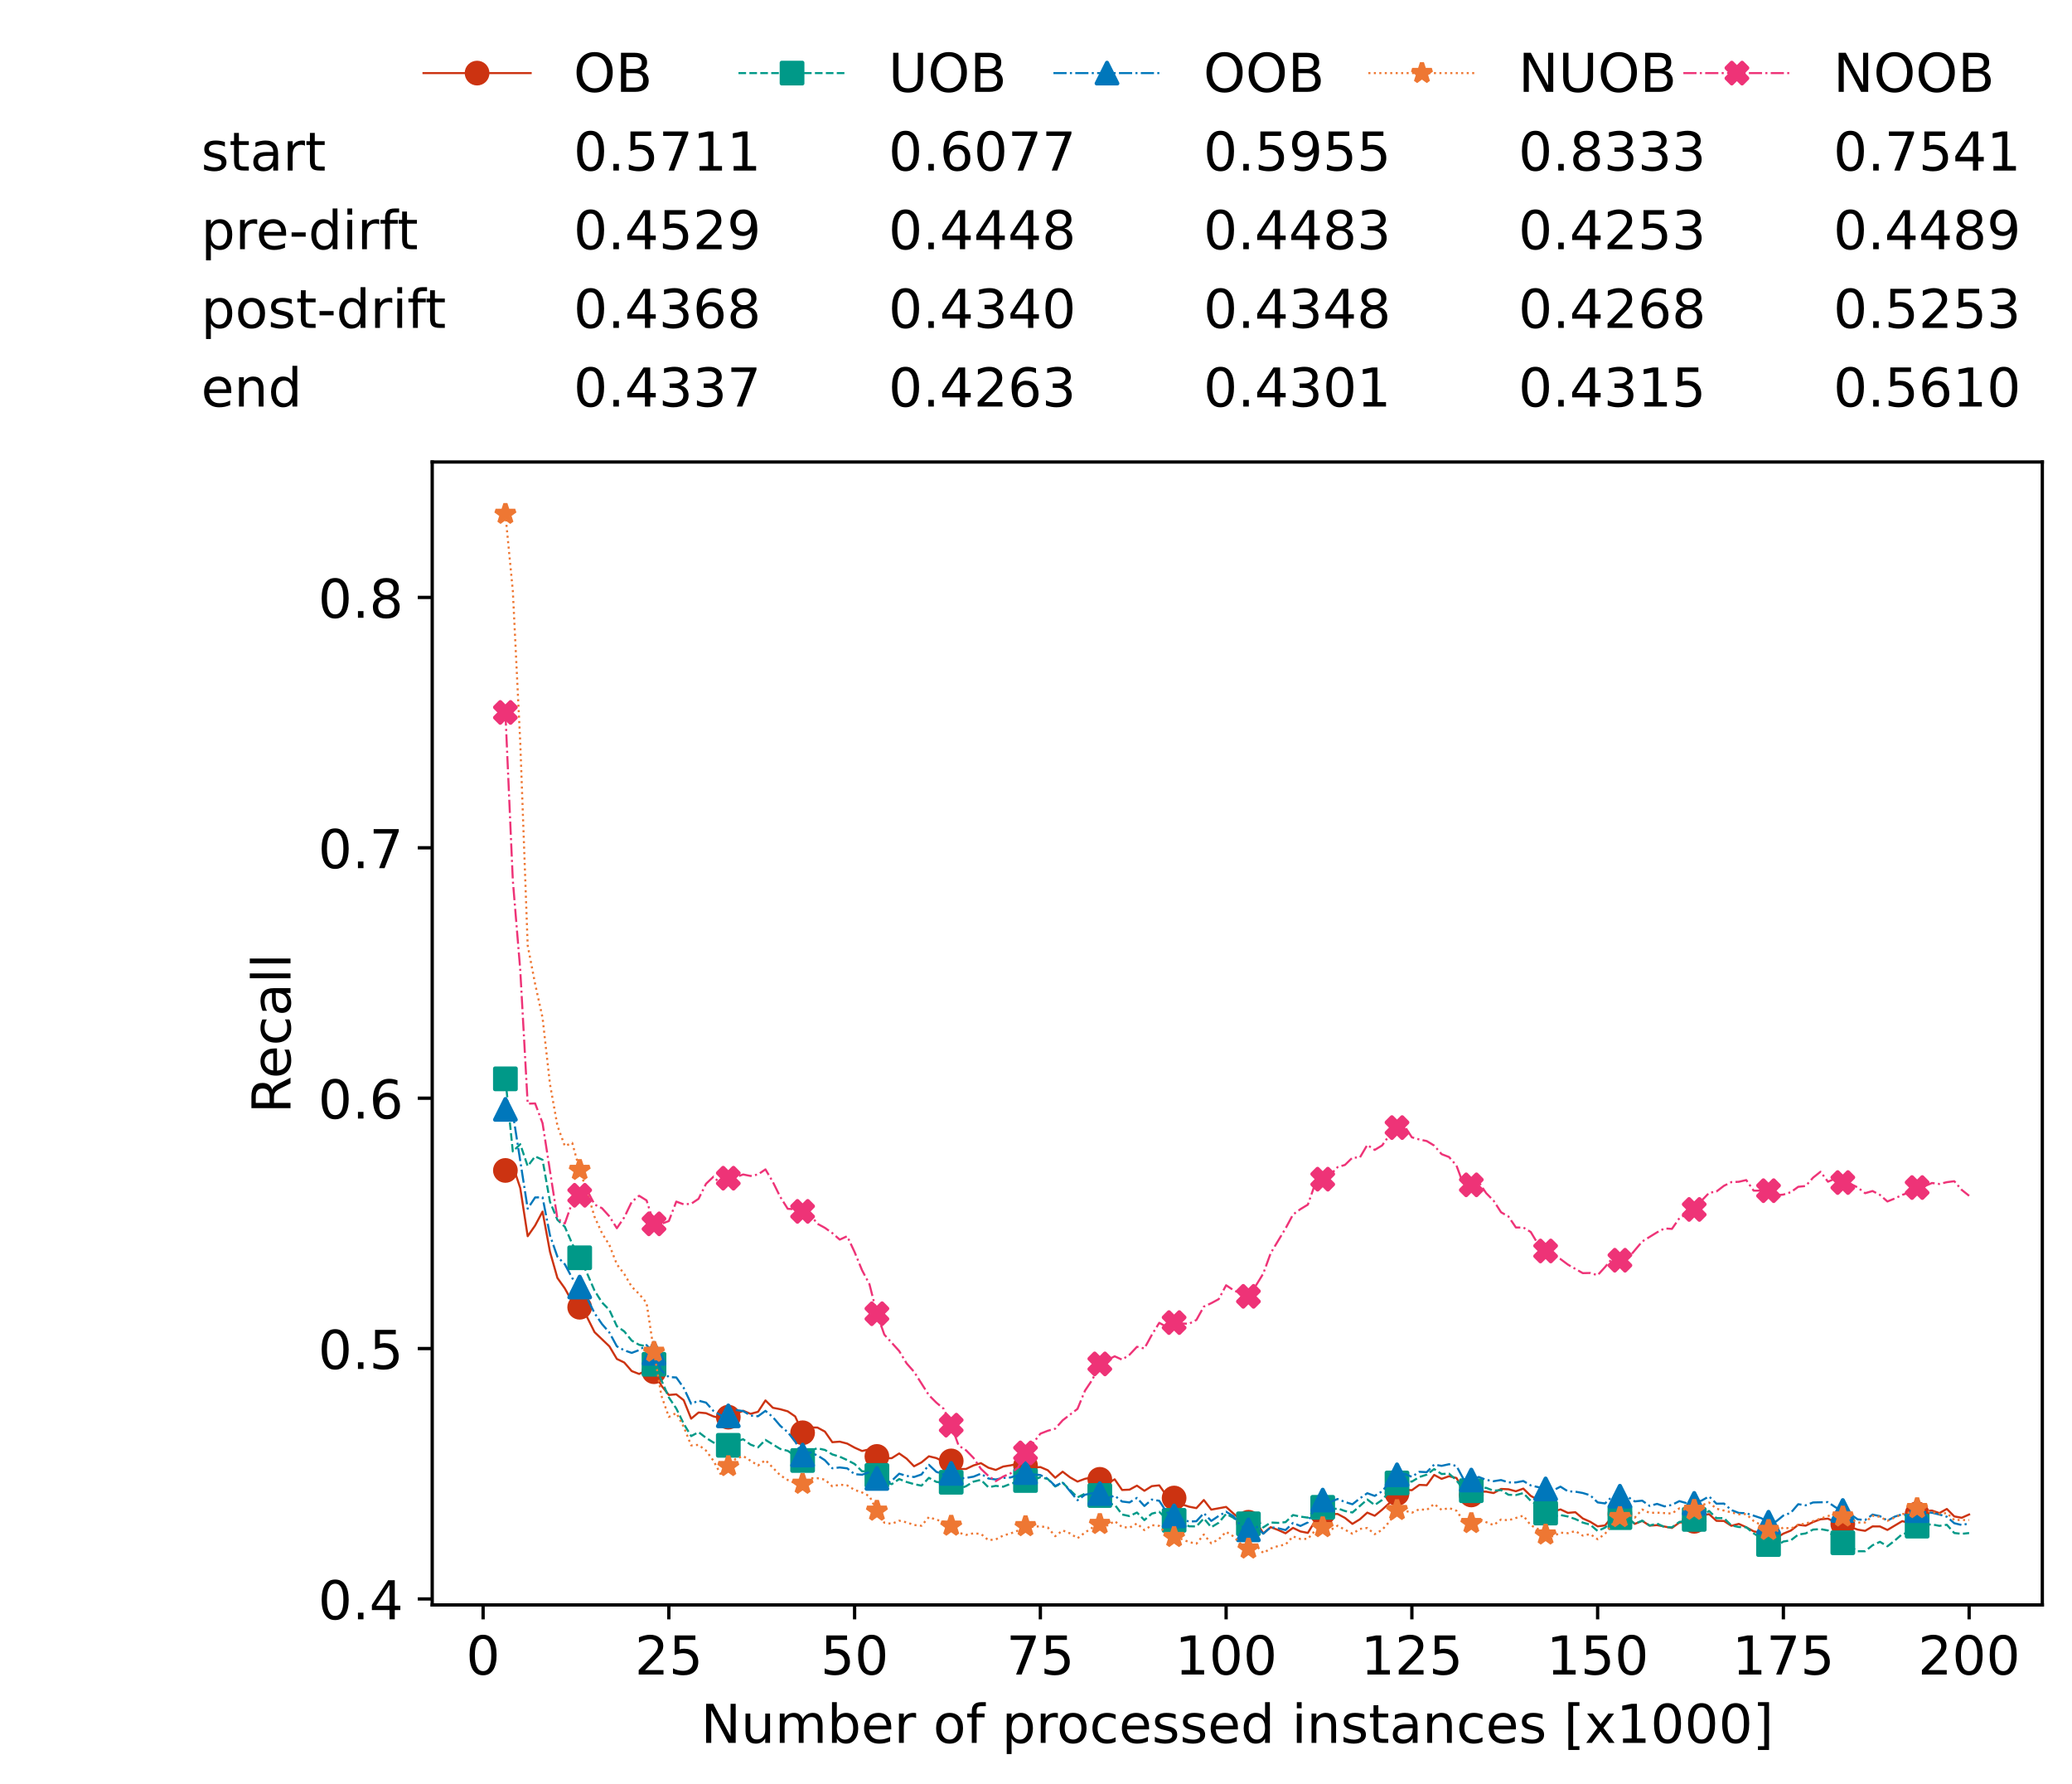 <?xml version="1.0" encoding="utf-8" standalone="no"?>
<!DOCTYPE svg PUBLIC "-//W3C//DTD SVG 1.1//EN"
  "http://www.w3.org/Graphics/SVG/1.1/DTD/svg11.dtd">
<!-- Created with matplotlib (https://matplotlib.org/) -->
<svg height="432.615pt" version="1.1" viewBox="0 0 502.65 432.615" width="502.65pt" xmlns="http://www.w3.org/2000/svg" xmlns:xlink="http://www.w3.org/1999/xlink">
 <defs>
  <style type="text/css">*{stroke-linecap:butt;stroke-linejoin:round;}</style>
 </defs>
 <g id="figure_1">
  <g id="patch_1">
   <path d="M 0 432.615 
L 502.65 432.615 
L 502.65 0 
L 0 0 
z
" style="fill:#ffffff;"/>
  </g>
  <g id="axes_1">
   <g id="patch_2">
    <path d="M 104.85 389.252 
L 495.45 389.252 
L 495.45 112.052 
L 104.85 112.052 
z
" style="fill:#ffffff;"/>
   </g>
   <g id="matplotlib.axis_1">
    <g id="xtick_1">
     <g id="line2d_1">
      <defs>
       <path d="M 0 0 
L 0 3.5 
" id="mbffcf40357" style="stroke:#000000;stroke-width:0.8;"/>
      </defs>
      <g>
       <use style="stroke:#000000;stroke-width:0.8;" x="117.197" xlink:href="#mbffcf40357" y="389.252"/>
      </g>
     </g>
     <g id="text_1">
      <!-- 0 -->
      <g transform="translate(113.061 406.13)scale(0.13 -0.13)">
       <defs>
        <path d="M 31.781 66.406 
Q 24.172 66.406 20.328 58.906 
Q 16.5 51.422 16.5 36.375 
Q 16.5 21.391 20.328 13.891 
Q 24.172 6.391 31.781 6.391 
Q 39.453 6.391 43.281 13.891 
Q 47.125 21.391 47.125 36.375 
Q 47.125 51.422 43.281 58.906 
Q 39.453 66.406 31.781 66.406 
z
M 31.781 74.219 
Q 44.047 74.219 50.516 64.516 
Q 56.984 54.828 56.984 36.375 
Q 56.984 17.969 50.516 8.266 
Q 44.047 -1.422 31.781 -1.422 
Q 19.531 -1.422 13.062 8.266 
Q 6.594 17.969 6.594 36.375 
Q 6.594 54.828 13.062 64.516 
Q 19.531 74.219 31.781 74.219 
z
" id="DejaVuSans-48"/>
       </defs>
       <use xlink:href="#DejaVuSans-48"/>
      </g>
     </g>
    </g>
    <g id="xtick_2">
     <g id="line2d_2">
      <g>
       <use style="stroke:#000000;stroke-width:0.8;" x="162.259" xlink:href="#mbffcf40357" y="389.252"/>
      </g>
     </g>
     <g id="text_2">
      <!-- 25 -->
      <g transform="translate(153.988 406.13)scale(0.13 -0.13)">
       <defs>
        <path d="M 19.188 8.297 
L 53.609 8.297 
L 53.609 0 
L 7.328 0 
L 7.328 8.297 
Q 12.938 14.109 22.625 23.891 
Q 32.328 33.688 34.812 36.531 
Q 39.547 41.844 41.422 45.531 
Q 43.312 49.219 43.312 52.781 
Q 43.312 58.594 39.234 62.25 
Q 35.156 65.922 28.609 65.922 
Q 23.969 65.922 18.812 64.312 
Q 13.672 62.703 7.812 59.422 
L 7.812 69.391 
Q 13.766 71.781 18.938 73 
Q 24.125 74.219 28.422 74.219 
Q 39.75 74.219 46.484 68.547 
Q 53.219 62.891 53.219 53.422 
Q 53.219 48.922 51.531 44.891 
Q 49.859 40.875 45.406 35.406 
Q 44.188 33.984 37.641 27.219 
Q 31.109 20.453 19.188 8.297 
z
" id="DejaVuSans-50"/>
        <path d="M 10.797 72.906 
L 49.516 72.906 
L 49.516 64.594 
L 19.828 64.594 
L 19.828 46.734 
Q 21.969 47.469 24.109 47.828 
Q 26.266 48.188 28.422 48.188 
Q 40.625 48.188 47.75 41.5 
Q 54.891 34.812 54.891 23.391 
Q 54.891 11.625 47.562 5.094 
Q 40.234 -1.422 26.906 -1.422 
Q 22.312 -1.422 17.547 -0.641 
Q 12.797 0.141 7.719 1.703 
L 7.719 11.625 
Q 12.109 9.234 16.797 8.062 
Q 21.484 6.891 26.703 6.891 
Q 35.156 6.891 40.078 11.328 
Q 45.016 15.766 45.016 23.391 
Q 45.016 31 40.078 35.438 
Q 35.156 39.891 26.703 39.891 
Q 22.75 39.891 18.812 39.016 
Q 14.891 38.141 10.797 36.281 
z
" id="DejaVuSans-53"/>
       </defs>
       <use xlink:href="#DejaVuSans-50"/>
       <use x="63.623" xlink:href="#DejaVuSans-53"/>
      </g>
     </g>
    </g>
    <g id="xtick_3">
     <g id="line2d_3">
      <g>
       <use style="stroke:#000000;stroke-width:0.8;" x="207.322" xlink:href="#mbffcf40357" y="389.252"/>
      </g>
     </g>
     <g id="text_3">
      <!-- 50 -->
      <g transform="translate(199.05 406.13)scale(0.13 -0.13)">
       <use xlink:href="#DejaVuSans-53"/>
       <use x="63.623" xlink:href="#DejaVuSans-48"/>
      </g>
     </g>
    </g>
    <g id="xtick_4">
     <g id="line2d_4">
      <g>
       <use style="stroke:#000000;stroke-width:0.8;" x="252.384" xlink:href="#mbffcf40357" y="389.252"/>
      </g>
     </g>
     <g id="text_4">
      <!-- 75 -->
      <g transform="translate(244.113 406.13)scale(0.13 -0.13)">
       <defs>
        <path d="M 8.203 72.906 
L 55.078 72.906 
L 55.078 68.703 
L 28.609 0 
L 18.312 0 
L 43.219 64.594 
L 8.203 64.594 
z
" id="DejaVuSans-55"/>
       </defs>
       <use xlink:href="#DejaVuSans-55"/>
       <use x="63.623" xlink:href="#DejaVuSans-53"/>
      </g>
     </g>
    </g>
    <g id="xtick_5">
     <g id="line2d_5">
      <g>
       <use style="stroke:#000000;stroke-width:0.8;" x="297.446" xlink:href="#mbffcf40357" y="389.252"/>
      </g>
     </g>
     <g id="text_5">
      <!-- 100 -->
      <g transform="translate(285.039 406.13)scale(0.13 -0.13)">
       <defs>
        <path d="M 12.406 8.297 
L 28.516 8.297 
L 28.516 63.922 
L 10.984 60.406 
L 10.984 69.391 
L 28.422 72.906 
L 38.281 72.906 
L 38.281 8.297 
L 54.391 8.297 
L 54.391 0 
L 12.406 0 
z
" id="DejaVuSans-49"/>
       </defs>
       <use xlink:href="#DejaVuSans-49"/>
       <use x="63.623" xlink:href="#DejaVuSans-48"/>
       <use x="127.246" xlink:href="#DejaVuSans-48"/>
      </g>
     </g>
    </g>
    <g id="xtick_6">
     <g id="line2d_6">
      <g>
       <use style="stroke:#000000;stroke-width:0.8;" x="342.509" xlink:href="#mbffcf40357" y="389.252"/>
      </g>
     </g>
     <g id="text_6">
      <!-- 125 -->
      <g transform="translate(330.102 406.13)scale(0.13 -0.13)">
       <use xlink:href="#DejaVuSans-49"/>
       <use x="63.623" xlink:href="#DejaVuSans-50"/>
       <use x="127.246" xlink:href="#DejaVuSans-53"/>
      </g>
     </g>
    </g>
    <g id="xtick_7">
     <g id="line2d_7">
      <g>
       <use style="stroke:#000000;stroke-width:0.8;" x="387.571" xlink:href="#mbffcf40357" y="389.252"/>
      </g>
     </g>
     <g id="text_7">
      <!-- 150 -->
      <g transform="translate(375.164 406.13)scale(0.13 -0.13)">
       <use xlink:href="#DejaVuSans-49"/>
       <use x="63.623" xlink:href="#DejaVuSans-53"/>
       <use x="127.246" xlink:href="#DejaVuSans-48"/>
      </g>
     </g>
    </g>
    <g id="xtick_8">
     <g id="line2d_8">
      <g>
       <use style="stroke:#000000;stroke-width:0.8;" x="432.633" xlink:href="#mbffcf40357" y="389.252"/>
      </g>
     </g>
     <g id="text_8">
      <!-- 175 -->
      <g transform="translate(420.226 406.13)scale(0.13 -0.13)">
       <use xlink:href="#DejaVuSans-49"/>
       <use x="63.623" xlink:href="#DejaVuSans-55"/>
       <use x="127.246" xlink:href="#DejaVuSans-53"/>
      </g>
     </g>
    </g>
    <g id="xtick_9">
     <g id="line2d_9">
      <g>
       <use style="stroke:#000000;stroke-width:0.8;" x="477.695" xlink:href="#mbffcf40357" y="389.252"/>
      </g>
     </g>
     <g id="text_9">
      <!-- 200 -->
      <g transform="translate(465.289 406.13)scale(0.13 -0.13)">
       <use xlink:href="#DejaVuSans-50"/>
       <use x="63.623" xlink:href="#DejaVuSans-48"/>
       <use x="127.246" xlink:href="#DejaVuSans-48"/>
      </g>
     </g>
    </g>
    <g id="text_10">
     <!-- Number of processed instances [x1000] -->
     <g transform="translate(170.025 422.711)scale(0.13 -0.13)">
      <defs>
       <path d="M 9.812 72.906 
L 23.094 72.906 
L 55.422 11.922 
L 55.422 72.906 
L 64.984 72.906 
L 64.984 0 
L 51.703 0 
L 19.391 60.984 
L 19.391 0 
L 9.812 0 
z
" id="DejaVuSans-78"/>
       <path d="M 8.5 21.578 
L 8.5 54.688 
L 17.484 54.688 
L 17.484 21.922 
Q 17.484 14.156 20.5 10.266 
Q 23.531 6.391 29.594 6.391 
Q 36.859 6.391 41.078 11.031 
Q 45.312 15.672 45.312 23.688 
L 45.312 54.688 
L 54.297 54.688 
L 54.297 0 
L 45.312 0 
L 45.312 8.406 
Q 42.047 3.422 37.719 1 
Q 33.406 -1.422 27.688 -1.422 
Q 18.266 -1.422 13.375 4.438 
Q 8.5 10.297 8.5 21.578 
z
M 31.109 56 
z
" id="DejaVuSans-117"/>
       <path d="M 52 44.188 
Q 55.375 50.25 60.062 53.125 
Q 64.75 56 71.094 56 
Q 79.641 56 84.281 50.016 
Q 88.922 44.047 88.922 33.016 
L 88.922 0 
L 79.891 0 
L 79.891 32.719 
Q 79.891 40.578 77.094 44.375 
Q 74.312 48.188 68.609 48.188 
Q 61.625 48.188 57.562 43.547 
Q 53.516 38.922 53.516 30.906 
L 53.516 0 
L 44.484 0 
L 44.484 32.719 
Q 44.484 40.625 41.703 44.406 
Q 38.922 48.188 33.109 48.188 
Q 26.219 48.188 22.156 43.531 
Q 18.109 38.875 18.109 30.906 
L 18.109 0 
L 9.078 0 
L 9.078 54.688 
L 18.109 54.688 
L 18.109 46.188 
Q 21.188 51.219 25.484 53.609 
Q 29.781 56 35.688 56 
Q 41.656 56 45.828 52.969 
Q 50 49.953 52 44.188 
z
" id="DejaVuSans-109"/>
       <path d="M 48.688 27.297 
Q 48.688 37.203 44.609 42.844 
Q 40.531 48.484 33.406 48.484 
Q 26.266 48.484 22.188 42.844 
Q 18.109 37.203 18.109 27.297 
Q 18.109 17.391 22.188 11.75 
Q 26.266 6.109 33.406 6.109 
Q 40.531 6.109 44.609 11.75 
Q 48.688 17.391 48.688 27.297 
z
M 18.109 46.391 
Q 20.953 51.266 25.266 53.625 
Q 29.594 56 35.594 56 
Q 45.562 56 51.781 48.094 
Q 58.016 40.188 58.016 27.297 
Q 58.016 14.406 51.781 6.484 
Q 45.562 -1.422 35.594 -1.422 
Q 29.594 -1.422 25.266 0.953 
Q 20.953 3.328 18.109 8.203 
L 18.109 0 
L 9.078 0 
L 9.078 75.984 
L 18.109 75.984 
z
" id="DejaVuSans-98"/>
       <path d="M 56.203 29.594 
L 56.203 25.203 
L 14.891 25.203 
Q 15.484 15.922 20.484 11.062 
Q 25.484 6.203 34.422 6.203 
Q 39.594 6.203 44.453 7.469 
Q 49.312 8.734 54.109 11.281 
L 54.109 2.781 
Q 49.266 0.734 44.188 -0.344 
Q 39.109 -1.422 33.891 -1.422 
Q 20.797 -1.422 13.156 6.188 
Q 5.516 13.812 5.516 26.812 
Q 5.516 40.234 12.766 48.109 
Q 20.016 56 32.328 56 
Q 43.359 56 49.781 48.891 
Q 56.203 41.797 56.203 29.594 
z
M 47.219 32.234 
Q 47.125 39.594 43.094 43.984 
Q 39.062 48.391 32.422 48.391 
Q 24.906 48.391 20.391 44.141 
Q 15.875 39.891 15.188 32.172 
z
" id="DejaVuSans-101"/>
       <path d="M 41.109 46.297 
Q 39.594 47.172 37.812 47.578 
Q 36.031 48 33.891 48 
Q 26.266 48 22.188 43.047 
Q 18.109 38.094 18.109 28.812 
L 18.109 0 
L 9.078 0 
L 9.078 54.688 
L 18.109 54.688 
L 18.109 46.188 
Q 20.953 51.172 25.484 53.578 
Q 30.031 56 36.531 56 
Q 37.453 56 38.578 55.875 
Q 39.703 55.766 41.062 55.516 
z
" id="DejaVuSans-114"/>
       <path id="DejaVuSans-32"/>
       <path d="M 30.609 48.391 
Q 23.391 48.391 19.188 42.75 
Q 14.984 37.109 14.984 27.297 
Q 14.984 17.484 19.156 11.844 
Q 23.344 6.203 30.609 6.203 
Q 37.797 6.203 41.984 11.859 
Q 46.188 17.531 46.188 27.297 
Q 46.188 37.016 41.984 42.703 
Q 37.797 48.391 30.609 48.391 
z
M 30.609 56 
Q 42.328 56 49.016 48.375 
Q 55.719 40.766 55.719 27.297 
Q 55.719 13.875 49.016 6.219 
Q 42.328 -1.422 30.609 -1.422 
Q 18.844 -1.422 12.172 6.219 
Q 5.516 13.875 5.516 27.297 
Q 5.516 40.766 12.172 48.375 
Q 18.844 56 30.609 56 
z
" id="DejaVuSans-111"/>
       <path d="M 37.109 75.984 
L 37.109 68.5 
L 28.516 68.5 
Q 23.688 68.5 21.797 66.547 
Q 19.922 64.594 19.922 59.516 
L 19.922 54.688 
L 34.719 54.688 
L 34.719 47.703 
L 19.922 47.703 
L 19.922 0 
L 10.891 0 
L 10.891 47.703 
L 2.297 47.703 
L 2.297 54.688 
L 10.891 54.688 
L 10.891 58.5 
Q 10.891 67.625 15.141 71.797 
Q 19.391 75.984 28.609 75.984 
z
" id="DejaVuSans-102"/>
       <path d="M 18.109 8.203 
L 18.109 -20.797 
L 9.078 -20.797 
L 9.078 54.688 
L 18.109 54.688 
L 18.109 46.391 
Q 20.953 51.266 25.266 53.625 
Q 29.594 56 35.594 56 
Q 45.562 56 51.781 48.094 
Q 58.016 40.188 58.016 27.297 
Q 58.016 14.406 51.781 6.484 
Q 45.562 -1.422 35.594 -1.422 
Q 29.594 -1.422 25.266 0.953 
Q 20.953 3.328 18.109 8.203 
z
M 48.688 27.297 
Q 48.688 37.203 44.609 42.844 
Q 40.531 48.484 33.406 48.484 
Q 26.266 48.484 22.188 42.844 
Q 18.109 37.203 18.109 27.297 
Q 18.109 17.391 22.188 11.75 
Q 26.266 6.109 33.406 6.109 
Q 40.531 6.109 44.609 11.75 
Q 48.688 17.391 48.688 27.297 
z
" id="DejaVuSans-112"/>
       <path d="M 48.781 52.594 
L 48.781 44.188 
Q 44.969 46.297 41.141 47.344 
Q 37.312 48.391 33.406 48.391 
Q 24.656 48.391 19.812 42.844 
Q 14.984 37.312 14.984 27.297 
Q 14.984 17.281 19.812 11.734 
Q 24.656 6.203 33.406 6.203 
Q 37.312 6.203 41.141 7.25 
Q 44.969 8.297 48.781 10.406 
L 48.781 2.094 
Q 45.016 0.344 40.984 -0.531 
Q 36.969 -1.422 32.422 -1.422 
Q 20.062 -1.422 12.781 6.344 
Q 5.516 14.109 5.516 27.297 
Q 5.516 40.672 12.859 48.328 
Q 20.219 56 33.016 56 
Q 37.156 56 41.109 55.141 
Q 45.062 54.297 48.781 52.594 
z
" id="DejaVuSans-99"/>
       <path d="M 44.281 53.078 
L 44.281 44.578 
Q 40.484 46.531 36.375 47.5 
Q 32.281 48.484 27.875 48.484 
Q 21.188 48.484 17.844 46.438 
Q 14.5 44.391 14.5 40.281 
Q 14.5 37.156 16.891 35.375 
Q 19.281 33.594 26.516 31.984 
L 29.594 31.297 
Q 39.156 29.25 43.188 25.516 
Q 47.219 21.781 47.219 15.094 
Q 47.219 7.469 41.188 3.016 
Q 35.156 -1.422 24.609 -1.422 
Q 20.219 -1.422 15.453 -0.562 
Q 10.688 0.297 5.422 2 
L 5.422 11.281 
Q 10.406 8.688 15.234 7.391 
Q 20.062 6.109 24.812 6.109 
Q 31.156 6.109 34.562 8.281 
Q 37.984 10.453 37.984 14.406 
Q 37.984 18.062 35.516 20.016 
Q 33.062 21.969 24.703 23.781 
L 21.578 24.516 
Q 13.234 26.266 9.516 29.906 
Q 5.812 33.547 5.812 39.891 
Q 5.812 47.609 11.281 51.797 
Q 16.75 56 26.812 56 
Q 31.781 56 36.172 55.266 
Q 40.578 54.547 44.281 53.078 
z
" id="DejaVuSans-115"/>
       <path d="M 45.406 46.391 
L 45.406 75.984 
L 54.391 75.984 
L 54.391 0 
L 45.406 0 
L 45.406 8.203 
Q 42.578 3.328 38.25 0.953 
Q 33.938 -1.422 27.875 -1.422 
Q 17.969 -1.422 11.734 6.484 
Q 5.516 14.406 5.516 27.297 
Q 5.516 40.188 11.734 48.094 
Q 17.969 56 27.875 56 
Q 33.938 56 38.25 53.625 
Q 42.578 51.266 45.406 46.391 
z
M 14.797 27.297 
Q 14.797 17.391 18.875 11.75 
Q 22.953 6.109 30.078 6.109 
Q 37.203 6.109 41.297 11.75 
Q 45.406 17.391 45.406 27.297 
Q 45.406 37.203 41.297 42.844 
Q 37.203 48.484 30.078 48.484 
Q 22.953 48.484 18.875 42.844 
Q 14.797 37.203 14.797 27.297 
z
" id="DejaVuSans-100"/>
       <path d="M 9.422 54.688 
L 18.406 54.688 
L 18.406 0 
L 9.422 0 
z
M 9.422 75.984 
L 18.406 75.984 
L 18.406 64.594 
L 9.422 64.594 
z
" id="DejaVuSans-105"/>
       <path d="M 54.891 33.016 
L 54.891 0 
L 45.906 0 
L 45.906 32.719 
Q 45.906 40.484 42.875 44.328 
Q 39.844 48.188 33.797 48.188 
Q 26.516 48.188 22.312 43.547 
Q 18.109 38.922 18.109 30.906 
L 18.109 0 
L 9.078 0 
L 9.078 54.688 
L 18.109 54.688 
L 18.109 46.188 
Q 21.344 51.125 25.703 53.562 
Q 30.078 56 35.797 56 
Q 45.219 56 50.047 50.172 
Q 54.891 44.344 54.891 33.016 
z
" id="DejaVuSans-110"/>
       <path d="M 18.312 70.219 
L 18.312 54.688 
L 36.812 54.688 
L 36.812 47.703 
L 18.312 47.703 
L 18.312 18.016 
Q 18.312 11.328 20.141 9.422 
Q 21.969 7.516 27.594 7.516 
L 36.812 7.516 
L 36.812 0 
L 27.594 0 
Q 17.188 0 13.234 3.875 
Q 9.281 7.766 9.281 18.016 
L 9.281 47.703 
L 2.688 47.703 
L 2.688 54.688 
L 9.281 54.688 
L 9.281 70.219 
z
" id="DejaVuSans-116"/>
       <path d="M 34.281 27.484 
Q 23.391 27.484 19.188 25 
Q 14.984 22.516 14.984 16.5 
Q 14.984 11.719 18.141 8.906 
Q 21.297 6.109 26.703 6.109 
Q 34.188 6.109 38.703 11.406 
Q 43.219 16.703 43.219 25.484 
L 43.219 27.484 
z
M 52.203 31.203 
L 52.203 0 
L 43.219 0 
L 43.219 8.297 
Q 40.141 3.328 35.547 0.953 
Q 30.953 -1.422 24.312 -1.422 
Q 15.922 -1.422 10.953 3.297 
Q 6 8.016 6 15.922 
Q 6 25.141 12.172 29.828 
Q 18.359 34.516 30.609 34.516 
L 43.219 34.516 
L 43.219 35.406 
Q 43.219 41.609 39.141 45 
Q 35.062 48.391 27.688 48.391 
Q 23 48.391 18.547 47.266 
Q 14.109 46.141 10.016 43.891 
L 10.016 52.203 
Q 14.938 54.109 19.578 55.047 
Q 24.219 56 28.609 56 
Q 40.484 56 46.344 49.844 
Q 52.203 43.703 52.203 31.203 
z
" id="DejaVuSans-97"/>
       <path d="M 8.594 75.984 
L 29.297 75.984 
L 29.297 69 
L 17.578 69 
L 17.578 -6.203 
L 29.297 -6.203 
L 29.297 -13.188 
L 8.594 -13.188 
z
" id="DejaVuSans-91"/>
       <path d="M 54.891 54.688 
L 35.109 28.078 
L 55.906 0 
L 45.312 0 
L 29.391 21.484 
L 13.484 0 
L 2.875 0 
L 24.125 28.609 
L 4.688 54.688 
L 15.281 54.688 
L 29.781 35.203 
L 44.281 54.688 
z
" id="DejaVuSans-120"/>
       <path d="M 30.422 75.984 
L 30.422 -13.188 
L 9.719 -13.188 
L 9.719 -6.203 
L 21.391 -6.203 
L 21.391 69 
L 9.719 69 
L 9.719 75.984 
z
" id="DejaVuSans-93"/>
      </defs>
      <use xlink:href="#DejaVuSans-78"/>
      <use x="74.805" xlink:href="#DejaVuSans-117"/>
      <use x="138.184" xlink:href="#DejaVuSans-109"/>
      <use x="235.596" xlink:href="#DejaVuSans-98"/>
      <use x="299.072" xlink:href="#DejaVuSans-101"/>
      <use x="360.596" xlink:href="#DejaVuSans-114"/>
      <use x="401.709" xlink:href="#DejaVuSans-32"/>
      <use x="433.496" xlink:href="#DejaVuSans-111"/>
      <use x="494.678" xlink:href="#DejaVuSans-102"/>
      <use x="529.883" xlink:href="#DejaVuSans-32"/>
      <use x="561.67" xlink:href="#DejaVuSans-112"/>
      <use x="625.146" xlink:href="#DejaVuSans-114"/>
      <use x="664.01" xlink:href="#DejaVuSans-111"/>
      <use x="725.191" xlink:href="#DejaVuSans-99"/>
      <use x="780.172" xlink:href="#DejaVuSans-101"/>
      <use x="841.695" xlink:href="#DejaVuSans-115"/>
      <use x="893.795" xlink:href="#DejaVuSans-115"/>
      <use x="945.895" xlink:href="#DejaVuSans-101"/>
      <use x="1007.418" xlink:href="#DejaVuSans-100"/>
      <use x="1070.895" xlink:href="#DejaVuSans-32"/>
      <use x="1102.682" xlink:href="#DejaVuSans-105"/>
      <use x="1130.465" xlink:href="#DejaVuSans-110"/>
      <use x="1193.844" xlink:href="#DejaVuSans-115"/>
      <use x="1245.943" xlink:href="#DejaVuSans-116"/>
      <use x="1285.152" xlink:href="#DejaVuSans-97"/>
      <use x="1346.432" xlink:href="#DejaVuSans-110"/>
      <use x="1409.811" xlink:href="#DejaVuSans-99"/>
      <use x="1464.791" xlink:href="#DejaVuSans-101"/>
      <use x="1526.314" xlink:href="#DejaVuSans-115"/>
      <use x="1578.414" xlink:href="#DejaVuSans-32"/>
      <use x="1610.201" xlink:href="#DejaVuSans-91"/>
      <use x="1649.215" xlink:href="#DejaVuSans-120"/>
      <use x="1708.395" xlink:href="#DejaVuSans-49"/>
      <use x="1772.018" xlink:href="#DejaVuSans-48"/>
      <use x="1835.641" xlink:href="#DejaVuSans-48"/>
      <use x="1899.264" xlink:href="#DejaVuSans-48"/>
      <use x="1962.887" xlink:href="#DejaVuSans-93"/>
     </g>
    </g>
   </g>
   <g id="matplotlib.axis_2">
    <g id="ytick_1">
     <g id="line2d_10">
      <defs>
       <path d="M 0 0 
L -3.5 0 
" id="m8a6c4f912a" style="stroke:#000000;stroke-width:0.8;"/>
      </defs>
      <g>
       <use style="stroke:#000000;stroke-width:0.8;" x="104.85" xlink:href="#m8a6c4f912a" y="387.8"/>
      </g>
     </g>
     <g id="text_11">
      <!-- 0.4 -->
      <g transform="translate(77.176 392.739)scale(0.13 -0.13)">
       <defs>
        <path d="M 10.688 12.406 
L 21 12.406 
L 21 0 
L 10.688 0 
z
" id="DejaVuSans-46"/>
        <path d="M 37.797 64.312 
L 12.891 25.391 
L 37.797 25.391 
z
M 35.203 72.906 
L 47.609 72.906 
L 47.609 25.391 
L 58.016 25.391 
L 58.016 17.188 
L 47.609 17.188 
L 47.609 0 
L 37.797 0 
L 37.797 17.188 
L 4.891 17.188 
L 4.891 26.703 
z
" id="DejaVuSans-52"/>
       </defs>
       <use xlink:href="#DejaVuSans-48"/>
       <use x="63.623" xlink:href="#DejaVuSans-46"/>
       <use x="95.41" xlink:href="#DejaVuSans-52"/>
      </g>
     </g>
    </g>
    <g id="ytick_2">
     <g id="line2d_11">
      <g>
       <use style="stroke:#000000;stroke-width:0.8;" x="104.85" xlink:href="#m8a6c4f912a" y="327.074"/>
      </g>
     </g>
     <g id="text_12">
      <!-- 0.5 -->
      <g transform="translate(77.176 332.013)scale(0.13 -0.13)">
       <use xlink:href="#DejaVuSans-48"/>
       <use x="63.623" xlink:href="#DejaVuSans-46"/>
       <use x="95.41" xlink:href="#DejaVuSans-53"/>
      </g>
     </g>
    </g>
    <g id="ytick_3">
     <g id="line2d_12">
      <g>
       <use style="stroke:#000000;stroke-width:0.8;" x="104.85" xlink:href="#m8a6c4f912a" y="266.347"/>
      </g>
     </g>
     <g id="text_13">
      <!-- 0.6 -->
      <g transform="translate(77.176 271.286)scale(0.13 -0.13)">
       <defs>
        <path d="M 33.016 40.375 
Q 26.375 40.375 22.484 35.828 
Q 18.609 31.297 18.609 23.391 
Q 18.609 15.531 22.484 10.953 
Q 26.375 6.391 33.016 6.391 
Q 39.656 6.391 43.531 10.953 
Q 47.406 15.531 47.406 23.391 
Q 47.406 31.297 43.531 35.828 
Q 39.656 40.375 33.016 40.375 
z
M 52.594 71.297 
L 52.594 62.312 
Q 48.875 64.062 45.094 64.984 
Q 41.312 65.922 37.594 65.922 
Q 27.828 65.922 22.672 59.328 
Q 17.531 52.734 16.797 39.406 
Q 19.672 43.656 24.016 45.922 
Q 28.375 48.188 33.594 48.188 
Q 44.578 48.188 50.953 41.516 
Q 57.328 34.859 57.328 23.391 
Q 57.328 12.156 50.688 5.359 
Q 44.047 -1.422 33.016 -1.422 
Q 20.359 -1.422 13.672 8.266 
Q 6.984 17.969 6.984 36.375 
Q 6.984 53.656 15.188 63.938 
Q 23.391 74.219 37.203 74.219 
Q 40.922 74.219 44.703 73.484 
Q 48.484 72.75 52.594 71.297 
z
" id="DejaVuSans-54"/>
       </defs>
       <use xlink:href="#DejaVuSans-48"/>
       <use x="63.623" xlink:href="#DejaVuSans-46"/>
       <use x="95.41" xlink:href="#DejaVuSans-54"/>
      </g>
     </g>
    </g>
    <g id="ytick_4">
     <g id="line2d_13">
      <g>
       <use style="stroke:#000000;stroke-width:0.8;" x="104.85" xlink:href="#m8a6c4f912a" y="205.621"/>
      </g>
     </g>
     <g id="text_14">
      <!-- 0.7 -->
      <g transform="translate(77.176 210.56)scale(0.13 -0.13)">
       <use xlink:href="#DejaVuSans-48"/>
       <use x="63.623" xlink:href="#DejaVuSans-46"/>
       <use x="95.41" xlink:href="#DejaVuSans-55"/>
      </g>
     </g>
    </g>
    <g id="ytick_5">
     <g id="line2d_14">
      <g>
       <use style="stroke:#000000;stroke-width:0.8;" x="104.85" xlink:href="#m8a6c4f912a" y="144.894"/>
      </g>
     </g>
     <g id="text_15">
      <!-- 0.8 -->
      <g transform="translate(77.176 149.833)scale(0.13 -0.13)">
       <defs>
        <path d="M 31.781 34.625 
Q 24.75 34.625 20.719 30.859 
Q 16.703 27.094 16.703 20.516 
Q 16.703 13.922 20.719 10.156 
Q 24.75 6.391 31.781 6.391 
Q 38.812 6.391 42.859 10.172 
Q 46.922 13.969 46.922 20.516 
Q 46.922 27.094 42.891 30.859 
Q 38.875 34.625 31.781 34.625 
z
M 21.922 38.812 
Q 15.578 40.375 12.031 44.719 
Q 8.5 49.078 8.5 55.328 
Q 8.5 64.062 14.719 69.141 
Q 20.953 74.219 31.781 74.219 
Q 42.672 74.219 48.875 69.141 
Q 55.078 64.062 55.078 55.328 
Q 55.078 49.078 51.531 44.719 
Q 48 40.375 41.703 38.812 
Q 48.828 37.156 52.797 32.312 
Q 56.781 27.484 56.781 20.516 
Q 56.781 9.906 50.312 4.234 
Q 43.844 -1.422 31.781 -1.422 
Q 19.734 -1.422 13.25 4.234 
Q 6.781 9.906 6.781 20.516 
Q 6.781 27.484 10.781 32.312 
Q 14.797 37.156 21.922 38.812 
z
M 18.312 54.391 
Q 18.312 48.734 21.844 45.562 
Q 25.391 42.391 31.781 42.391 
Q 38.141 42.391 41.719 45.562 
Q 45.312 48.734 45.312 54.391 
Q 45.312 60.062 41.719 63.234 
Q 38.141 66.406 31.781 66.406 
Q 25.391 66.406 21.844 63.234 
Q 18.312 60.062 18.312 54.391 
z
" id="DejaVuSans-56"/>
       </defs>
       <use xlink:href="#DejaVuSans-48"/>
       <use x="63.623" xlink:href="#DejaVuSans-46"/>
       <use x="95.41" xlink:href="#DejaVuSans-56"/>
      </g>
     </g>
    </g>
    <g id="text_16">
     <!-- Recall -->
     <g transform="translate(70.472 270.044)rotate(-90)scale(0.13 -0.13)">
      <defs>
       <path d="M 44.391 34.188 
Q 47.562 33.109 50.562 29.594 
Q 53.562 26.078 56.594 19.922 
L 66.609 0 
L 56 0 
L 46.688 18.703 
Q 43.062 26.031 39.672 28.422 
Q 36.281 30.812 30.422 30.812 
L 19.672 30.812 
L 19.672 0 
L 9.812 0 
L 9.812 72.906 
L 32.078 72.906 
Q 44.578 72.906 50.734 67.672 
Q 56.891 62.453 56.891 51.906 
Q 56.891 45.016 53.688 40.469 
Q 50.484 35.938 44.391 34.188 
z
M 19.672 64.797 
L 19.672 38.922 
L 32.078 38.922 
Q 39.203 38.922 42.844 42.219 
Q 46.484 45.516 46.484 51.906 
Q 46.484 58.297 42.844 61.547 
Q 39.203 64.797 32.078 64.797 
z
" id="DejaVuSans-82"/>
       <path d="M 9.422 75.984 
L 18.406 75.984 
L 18.406 0 
L 9.422 0 
z
" id="DejaVuSans-108"/>
      </defs>
      <use xlink:href="#DejaVuSans-82"/>
      <use x="64.982" xlink:href="#DejaVuSans-101"/>
      <use x="126.506" xlink:href="#DejaVuSans-99"/>
      <use x="181.486" xlink:href="#DejaVuSans-97"/>
      <use x="242.766" xlink:href="#DejaVuSans-108"/>
      <use x="270.549" xlink:href="#DejaVuSans-108"/>
     </g>
    </g>
   </g>
   <g id="line2d_15"/>
   <g id="line2d_16"/>
   <g id="line2d_17"/>
   <g id="line2d_18"/>
   <g id="line2d_19"/>
   <g id="line2d_20">
    <path clip-path="url(#p864c3bd7a4)" d="M 122.605 283.874 
L 124.407 282.687 
L 126.21 288.137 
L 128.012 299.825 
L 129.815 297.227 
L 131.617 293.851 
L 133.419 303.586 
L 135.222 309.944 
L 137.024 312.484 
L 138.827 315.75 
L 140.629 317.055 
L 142.432 319.465 
L 144.234 323.093 
L 147.839 326.539 
L 149.642 329.59 
L 151.444 330.458 
L 153.247 332.535 
L 155.049 333.23 
L 156.852 332.366 
L 158.654 332.684 
L 160.457 336.075 
L 162.259 338.327 
L 164.062 338.176 
L 165.864 339.601 
L 167.667 344.073 
L 169.469 342.576 
L 171.272 342.744 
L 173.074 343.522 
L 174.877 343.975 
L 176.679 343.709 
L 180.284 342.156 
L 182.087 342.899 
L 183.889 342.41 
L 185.692 339.649 
L 187.494 341.433 
L 189.297 341.786 
L 191.099 342.294 
L 192.902 343.533 
L 194.704 347.492 
L 196.507 346.206 
L 198.309 346.231 
L 200.112 347.207 
L 201.914 349.785 
L 203.717 349.649 
L 205.519 350.115 
L 207.322 351.104 
L 209.124 351.911 
L 210.927 351.517 
L 212.729 353.236 
L 214.532 353.69 
L 216.334 353.652 
L 218.137 352.511 
L 219.939 353.776 
L 221.742 355.623 
L 223.544 354.681 
L 225.347 353.198 
L 227.149 353.636 
L 228.952 354.516 
L 230.754 354.322 
L 232.557 356.304 
L 234.359 356.268 
L 236.162 355.417 
L 237.964 354.865 
L 239.767 355.964 
L 241.569 356.508 
L 243.372 355.683 
L 245.174 355.396 
L 246.976 354.995 
L 250.581 355.939 
L 252.384 355.814 
L 254.186 356.583 
L 255.989 358.404 
L 257.791 356.936 
L 259.594 358.314 
L 261.396 359.334 
L 263.199 358.661 
L 265.001 358.319 
L 266.804 358.787 
L 268.606 359.856 
L 270.409 358.782 
L 272.211 361.369 
L 274.014 361.289 
L 275.816 360.317 
L 277.619 361.569 
L 279.421 360.44 
L 281.224 360.246 
L 283.026 362.757 
L 284.829 363.321 
L 286.631 364.831 
L 288.434 365.42 
L 290.236 365.771 
L 292.039 363.805 
L 293.841 366.137 
L 297.446 365.478 
L 301.051 368.722 
L 302.854 369.195 
L 304.656 368.927 
L 306.459 371.898 
L 308.261 370.388 
L 310.064 371.071 
L 311.866 371.878 
L 313.669 370.562 
L 315.471 371.426 
L 317.274 371.781 
L 319.076 368.827 
L 320.879 367.124 
L 322.681 367.251 
L 324.484 367.187 
L 326.286 368.147 
L 328.089 369.594 
L 329.891 368.481 
L 331.694 366.863 
L 333.496 367.624 
L 335.299 366.147 
L 337.101 364.519 
L 338.904 362.248 
L 340.706 361.306 
L 342.509 361.424 
L 344.311 360.134 
L 346.114 360.211 
L 347.916 357.711 
L 349.719 358.677 
L 351.521 358.037 
L 353.324 358.46 
L 355.126 361.582 
L 356.928 362.578 
L 358.731 361.771 
L 360.533 361.775 
L 362.336 362.118 
L 364.138 361.119 
L 365.941 361.199 
L 367.743 361.683 
L 369.546 361.038 
L 371.348 362.799 
L 373.151 363.806 
L 374.953 365.399 
L 376.756 366.645 
L 378.558 366.08 
L 380.361 366.923 
L 382.163 366.762 
L 383.966 368.275 
L 385.768 369.077 
L 387.571 370.194 
L 389.373 369.97 
L 391.176 367.78 
L 392.978 367.187 
L 394.781 368.046 
L 396.583 369.595 
L 398.386 368.874 
L 400.188 370.017 
L 401.991 369.899 
L 405.596 370.581 
L 407.398 369.277 
L 411.003 368.968 
L 412.806 367.53 
L 414.608 367.23 
L 416.411 368.856 
L 418.213 368.888 
L 420.016 370.06 
L 421.818 369.593 
L 423.621 370.404 
L 425.423 371.4 
L 427.226 371.767 
L 429.028 373.284 
L 430.831 373.074 
L 432.633 371.953 
L 434.436 371.221 
L 436.238 369.821 
L 438.041 370.028 
L 439.843 369.146 
L 441.646 368.474 
L 443.448 368.324 
L 445.251 369.179 
L 447.053 369.658 
L 450.658 370.984 
L 452.461 371.285 
L 454.263 370.204 
L 456.066 370.217 
L 457.868 371.068 
L 461.473 368.925 
L 463.276 369.426 
L 465.078 367.151 
L 466.881 366.452 
L 468.683 366.364 
L 470.485 366.979 
L 472.288 365.968 
L 474.09 367.782 
L 475.893 368.108 
L 477.695 367.314 
L 477.695 367.314 
" style="fill:none;stroke:#cc3311;stroke-linecap:square;stroke-width:0.5;"/>
    <defs>
     <path d="M 0 2.5 
C 0.663 2.5 1.299 2.237 1.768 1.768 
C 2.237 1.299 2.5 0.663 2.5 0 
C 2.5 -0.663 2.237 -1.299 1.768 -1.768 
C 1.299 -2.237 0.663 -2.5 0 -2.5 
C -0.663 -2.5 -1.299 -2.237 -1.768 -1.768 
C -2.237 -1.299 -2.5 -0.663 -2.5 0 
C -2.5 0.663 -2.237 1.299 -1.768 1.768 
C -1.299 2.237 -0.663 2.5 0 2.5 
z
" id="m2eeda640ee" style="stroke:#cc3311;"/>
    </defs>
    <g clip-path="url(#p864c3bd7a4)">
     <use style="fill:#cc3311;stroke:#cc3311;" x="122.605" xlink:href="#m2eeda640ee" y="283.874"/>
     <use style="fill:#cc3311;stroke:#cc3311;" x="140.629" xlink:href="#m2eeda640ee" y="317.055"/>
     <use style="fill:#cc3311;stroke:#cc3311;" x="158.654" xlink:href="#m2eeda640ee" y="332.684"/>
     <use style="fill:#cc3311;stroke:#cc3311;" x="176.679" xlink:href="#m2eeda640ee" y="343.709"/>
     <use style="fill:#cc3311;stroke:#cc3311;" x="194.704" xlink:href="#m2eeda640ee" y="347.492"/>
     <use style="fill:#cc3311;stroke:#cc3311;" x="212.729" xlink:href="#m2eeda640ee" y="353.236"/>
     <use style="fill:#cc3311;stroke:#cc3311;" x="230.754" xlink:href="#m2eeda640ee" y="354.322"/>
     <use style="fill:#cc3311;stroke:#cc3311;" x="248.779" xlink:href="#m2eeda640ee" y="355.455"/>
     <use style="fill:#cc3311;stroke:#cc3311;" x="266.804" xlink:href="#m2eeda640ee" y="358.787"/>
     <use style="fill:#cc3311;stroke:#cc3311;" x="284.829" xlink:href="#m2eeda640ee" y="363.321"/>
     <use style="fill:#cc3311;stroke:#cc3311;" x="302.854" xlink:href="#m2eeda640ee" y="369.195"/>
     <use style="fill:#cc3311;stroke:#cc3311;" x="320.879" xlink:href="#m2eeda640ee" y="367.124"/>
     <use style="fill:#cc3311;stroke:#cc3311;" x="338.904" xlink:href="#m2eeda640ee" y="362.248"/>
     <use style="fill:#cc3311;stroke:#cc3311;" x="356.928" xlink:href="#m2eeda640ee" y="362.578"/>
     <use style="fill:#cc3311;stroke:#cc3311;" x="374.953" xlink:href="#m2eeda640ee" y="365.399"/>
     <use style="fill:#cc3311;stroke:#cc3311;" x="392.978" xlink:href="#m2eeda640ee" y="367.187"/>
     <use style="fill:#cc3311;stroke:#cc3311;" x="411.003" xlink:href="#m2eeda640ee" y="368.968"/>
     <use style="fill:#cc3311;stroke:#cc3311;" x="429.028" xlink:href="#m2eeda640ee" y="373.284"/>
     <use style="fill:#cc3311;stroke:#cc3311;" x="447.053" xlink:href="#m2eeda640ee" y="369.658"/>
     <use style="fill:#cc3311;stroke:#cc3311;" x="465.078" xlink:href="#m2eeda640ee" y="367.151"/>
    </g>
   </g>
   <g id="line2d_21"/>
   <g id="line2d_22"/>
   <g id="line2d_23"/>
   <g id="line2d_24"/>
   <g id="line2d_25">
    <path clip-path="url(#p864c3bd7a4)" d="M 122.605 261.657 
L 124.407 279.272 
L 126.21 277.509 
L 128.012 282.836 
L 129.815 280.465 
L 131.617 281.291 
L 133.419 291.467 
L 135.222 295.842 
L 137.024 297.544 
L 138.827 301.702 
L 140.629 305.055 
L 142.432 308.859 
L 144.234 313.022 
L 146.037 315.887 
L 147.839 317.728 
L 149.642 321.647 
L 151.444 322.91 
L 153.247 325.136 
L 155.049 326.16 
L 156.852 326.528 
L 158.654 330.878 
L 160.457 334.763 
L 162.259 338.935 
L 164.062 341.609 
L 165.864 345.31 
L 167.667 348.303 
L 169.469 347.341 
L 171.272 348.724 
L 173.074 349.854 
L 174.877 350.546 
L 176.679 350.543 
L 178.482 349.665 
L 180.284 349.06 
L 182.087 350.375 
L 183.889 351.038 
L 185.692 349.222 
L 189.297 351.427 
L 191.099 351.87 
L 192.902 353.123 
L 194.704 354.22 
L 196.507 351.787 
L 198.309 351.262 
L 200.112 351.654 
L 201.914 352.748 
L 203.717 353.296 
L 205.519 354.116 
L 207.322 355.063 
L 209.124 356.838 
L 210.927 356.869 
L 212.729 357.843 
L 214.532 359.509 
L 216.334 359.952 
L 218.137 358.72 
L 219.939 359.429 
L 221.742 359.951 
L 223.544 360.323 
L 225.347 358.428 
L 227.149 359.406 
L 228.952 359.64 
L 230.754 359.501 
L 232.557 361.185 
L 234.359 360.451 
L 236.162 359.346 
L 237.964 358.911 
L 239.767 360.712 
L 241.569 360.371 
L 243.372 360.577 
L 245.174 359.87 
L 246.976 359.357 
L 248.779 359.075 
L 250.581 358.954 
L 252.384 358.285 
L 254.186 358.703 
L 255.989 360.523 
L 257.791 359.614 
L 261.396 363.169 
L 263.199 362.263 
L 265.001 361.998 
L 266.804 362.71 
L 268.606 364.643 
L 270.409 364.913 
L 272.211 367.317 
L 274.014 367.71 
L 275.816 366.837 
L 277.619 368.677 
L 279.421 367.105 
L 281.224 366.661 
L 283.026 368.492 
L 284.829 368.738 
L 286.631 369.101 
L 288.434 370.176 
L 290.236 370.215 
L 292.039 368.272 
L 293.841 370.406 
L 295.644 369.318 
L 297.446 367.173 
L 299.249 368.125 
L 301.051 369.768 
L 302.854 369.574 
L 304.656 368.12 
L 306.459 370.459 
L 308.261 369.256 
L 310.064 369.348 
L 311.866 369.173 
L 313.669 367.447 
L 315.471 367.828 
L 317.274 368.083 
L 319.076 365.918 
L 320.879 365.579 
L 322.681 366.247 
L 324.484 365.818 
L 326.286 366.48 
L 328.089 366.835 
L 331.694 363.674 
L 333.496 365.023 
L 335.299 363.787 
L 338.904 359.672 
L 340.706 359.111 
L 342.509 359.341 
L 344.311 358.232 
L 346.114 357.652 
L 347.916 356.298 
L 349.719 357.494 
L 351.521 357.405 
L 353.324 359.014 
L 355.126 361.414 
L 356.928 361.543 
L 358.731 360.85 
L 360.533 360.854 
L 362.336 361.554 
L 364.138 361.395 
L 365.941 362.529 
L 367.743 362.598 
L 369.546 362.123 
L 371.348 364.002 
L 373.151 365.191 
L 374.953 366.965 
L 376.756 367.836 
L 378.558 367.45 
L 380.361 367.806 
L 382.163 368.42 
L 383.966 369.277 
L 385.768 369.77 
L 387.571 371.323 
L 389.373 370.508 
L 391.176 368.681 
L 392.978 368.076 
L 394.781 368.042 
L 396.583 369.591 
L 398.386 368.807 
L 400.188 370.004 
L 401.991 369.516 
L 403.793 370.365 
L 405.596 370.424 
L 407.398 369.125 
L 411.003 368.508 
L 412.806 367.69 
L 414.608 366.462 
L 416.411 368.211 
L 418.213 368.187 
L 420.016 369.97 
L 421.818 370.355 
L 423.621 370.417 
L 425.423 371.885 
L 427.226 373.055 
L 429.028 374.605 
L 430.831 374.993 
L 432.633 373.872 
L 434.436 373.583 
L 436.238 372.191 
L 438.041 371.904 
L 439.843 370.973 
L 441.646 370.856 
L 443.448 371.192 
L 445.251 373.144 
L 447.053 374.17 
L 448.856 375.058 
L 450.658 376.236 
L 452.461 376.227 
L 454.263 374.78 
L 456.066 373.943 
L 457.868 375.031 
L 459.671 373.632 
L 461.473 372.057 
L 463.276 371.696 
L 465.078 370.146 
L 466.881 369.809 
L 468.683 369.721 
L 470.485 370.074 
L 472.288 369.814 
L 474.09 371.808 
L 475.893 372.004 
L 477.695 371.815 
L 477.695 371.815 
" style="fill:none;stroke:#009988;stroke-dasharray:1.85,0.8;stroke-dashoffset:0;stroke-width:0.5;"/>
    <defs>
     <path d="M -2.5 2.5 
L 2.5 2.5 
L 2.5 -2.5 
L -2.5 -2.5 
z
" id="m7b3af1a968" style="stroke:#009988;stroke-linejoin:miter;"/>
    </defs>
    <g clip-path="url(#p864c3bd7a4)">
     <use style="fill:#009988;stroke:#009988;stroke-linejoin:miter;" x="122.605" xlink:href="#m7b3af1a968" y="261.657"/>
     <use style="fill:#009988;stroke:#009988;stroke-linejoin:miter;" x="140.629" xlink:href="#m7b3af1a968" y="305.055"/>
     <use style="fill:#009988;stroke:#009988;stroke-linejoin:miter;" x="158.654" xlink:href="#m7b3af1a968" y="330.878"/>
     <use style="fill:#009988;stroke:#009988;stroke-linejoin:miter;" x="176.679" xlink:href="#m7b3af1a968" y="350.543"/>
     <use style="fill:#009988;stroke:#009988;stroke-linejoin:miter;" x="194.704" xlink:href="#m7b3af1a968" y="354.22"/>
     <use style="fill:#009988;stroke:#009988;stroke-linejoin:miter;" x="212.729" xlink:href="#m7b3af1a968" y="357.843"/>
     <use style="fill:#009988;stroke:#009988;stroke-linejoin:miter;" x="230.754" xlink:href="#m7b3af1a968" y="359.501"/>
     <use style="fill:#009988;stroke:#009988;stroke-linejoin:miter;" x="248.779" xlink:href="#m7b3af1a968" y="359.075"/>
     <use style="fill:#009988;stroke:#009988;stroke-linejoin:miter;" x="266.804" xlink:href="#m7b3af1a968" y="362.71"/>
     <use style="fill:#009988;stroke:#009988;stroke-linejoin:miter;" x="284.829" xlink:href="#m7b3af1a968" y="368.738"/>
     <use style="fill:#009988;stroke:#009988;stroke-linejoin:miter;" x="302.854" xlink:href="#m7b3af1a968" y="369.574"/>
     <use style="fill:#009988;stroke:#009988;stroke-linejoin:miter;" x="320.879" xlink:href="#m7b3af1a968" y="365.579"/>
     <use style="fill:#009988;stroke:#009988;stroke-linejoin:miter;" x="338.904" xlink:href="#m7b3af1a968" y="359.672"/>
     <use style="fill:#009988;stroke:#009988;stroke-linejoin:miter;" x="356.928" xlink:href="#m7b3af1a968" y="361.543"/>
     <use style="fill:#009988;stroke:#009988;stroke-linejoin:miter;" x="374.953" xlink:href="#m7b3af1a968" y="366.965"/>
     <use style="fill:#009988;stroke:#009988;stroke-linejoin:miter;" x="392.978" xlink:href="#m7b3af1a968" y="368.076"/>
     <use style="fill:#009988;stroke:#009988;stroke-linejoin:miter;" x="411.003" xlink:href="#m7b3af1a968" y="368.508"/>
     <use style="fill:#009988;stroke:#009988;stroke-linejoin:miter;" x="429.028" xlink:href="#m7b3af1a968" y="374.605"/>
     <use style="fill:#009988;stroke:#009988;stroke-linejoin:miter;" x="447.053" xlink:href="#m7b3af1a968" y="374.17"/>
     <use style="fill:#009988;stroke:#009988;stroke-linejoin:miter;" x="465.078" xlink:href="#m7b3af1a968" y="370.146"/>
    </g>
   </g>
   <g id="line2d_26"/>
   <g id="line2d_27"/>
   <g id="line2d_28"/>
   <g id="line2d_29"/>
   <g id="line2d_30">
    <path clip-path="url(#p864c3bd7a4)" d="M 122.605 269.063 
L 124.407 269.954 
L 128.012 293.146 
L 129.815 290.42 
L 131.617 290.392 
L 133.419 299.606 
L 135.222 304.789 
L 137.024 306.629 
L 138.827 309.999 
L 140.629 312.157 
L 142.432 314.877 
L 144.234 318.483 
L 146.037 321.131 
L 147.839 323.191 
L 149.642 326.53 
L 151.444 327.506 
L 153.247 328.124 
L 155.049 327.444 
L 156.852 326.226 
L 158.654 328.237 
L 160.457 332.401 
L 162.259 333.991 
L 164.062 334.081 
L 165.864 336.613 
L 167.667 340.481 
L 169.469 339.712 
L 171.272 340.18 
L 173.074 342.201 
L 174.877 343.274 
L 176.679 343.399 
L 178.482 341.966 
L 180.284 342.235 
L 182.087 343.312 
L 183.889 343.489 
L 185.692 342.179 
L 187.494 343.703 
L 189.297 345.814 
L 191.099 347.359 
L 192.902 349.598 
L 194.704 352.906 
L 196.507 352.252 
L 198.309 352.992 
L 200.112 354.15 
L 201.914 356.105 
L 203.717 355.911 
L 205.519 356.122 
L 207.322 357.536 
L 209.124 357.674 
L 210.927 357.022 
L 214.532 360.176 
L 216.334 359.141 
L 218.137 357.423 
L 219.939 357.959 
L 221.742 358.228 
L 223.544 357.609 
L 225.347 355.264 
L 227.149 356.967 
L 228.952 357.614 
L 230.754 357.347 
L 232.557 358.577 
L 234.359 358.449 
L 236.162 358.143 
L 237.964 357.414 
L 239.767 358.579 
L 241.569 358.827 
L 243.372 358.44 
L 245.174 358.337 
L 248.779 357.15 
L 250.581 357.574 
L 252.384 357.751 
L 254.186 358.647 
L 255.989 360.41 
L 257.791 359.501 
L 261.396 363.859 
L 263.199 362.534 
L 265.001 362.134 
L 266.804 362.252 
L 268.606 363.372 
L 270.409 362.743 
L 272.211 364.175 
L 274.014 364.39 
L 275.816 363.291 
L 277.619 365.257 
L 279.421 363.693 
L 281.224 363.996 
L 283.026 366.755 
L 286.631 368.442 
L 288.434 369.032 
L 290.236 368.95 
L 292.039 366.984 
L 293.841 368.878 
L 295.644 367.667 
L 297.446 366.638 
L 299.249 367.773 
L 301.051 370.079 
L 302.854 371.041 
L 304.656 370.099 
L 306.459 371.976 
L 308.261 370.401 
L 310.064 370.655 
L 311.866 371.093 
L 313.669 369.356 
L 315.471 370.1 
L 317.274 369.241 
L 319.076 365.388 
L 320.879 363.824 
L 322.681 364.31 
L 324.484 363.555 
L 326.286 364.285 
L 328.089 364.835 
L 329.891 363.412 
L 331.694 362.158 
L 333.496 362.807 
L 335.299 361.694 
L 337.101 359.442 
L 338.904 357.691 
L 340.706 357.434 
L 342.509 358.185 
L 344.311 356.962 
L 346.114 357.051 
L 347.916 355.218 
L 349.719 355.519 
L 351.521 355.124 
L 353.324 355.545 
L 355.126 358.899 
L 356.928 358.964 
L 358.731 358.215 
L 360.533 358.911 
L 362.336 359.243 
L 364.138 358.955 
L 365.941 359.533 
L 367.743 359.544 
L 369.546 359.194 
L 371.348 360.262 
L 374.953 361.112 
L 376.756 361.495 
L 378.558 360.566 
L 380.361 361.7 
L 382.163 361.778 
L 383.966 362.101 
L 385.768 362.648 
L 387.571 364.384 
L 389.373 364.632 
L 391.176 362.867 
L 394.781 362.969 
L 396.583 364.142 
L 398.386 363.961 
L 400.188 365.234 
L 401.991 364.743 
L 403.793 365.351 
L 405.596 364.988 
L 407.398 364.071 
L 409.201 364.58 
L 411.003 364.626 
L 412.806 363.931 
L 414.608 362.93 
L 416.411 364.692 
L 418.213 364.664 
L 420.016 366.242 
L 421.818 366.938 
L 423.621 367.004 
L 427.226 368.196 
L 429.028 369.197 
L 430.831 369.041 
L 432.633 367.564 
L 434.436 366.902 
L 436.238 364.818 
L 438.041 365.09 
L 439.843 364.396 
L 443.448 364.313 
L 445.251 365.562 
L 448.856 367.234 
L 450.658 368.495 
L 452.461 368.666 
L 454.263 367.343 
L 456.066 367.722 
L 457.868 368.811 
L 459.671 367.83 
L 461.473 367.264 
L 463.276 367.583 
L 465.078 366.393 
L 466.881 366.721 
L 468.683 366.893 
L 470.485 367.32 
L 472.288 367.863 
L 474.09 369.431 
L 475.893 369.866 
L 477.695 369.497 
L 477.695 369.497 
" style="fill:none;stroke:#0077bb;stroke-dasharray:3.2,0.8,0.5,0.8;stroke-dashoffset:0;stroke-width:0.5;"/>
    <defs>
     <path d="M 0 -2.5 
L -2.5 2.5 
L 2.5 2.5 
z
" id="m06875ad92f" style="stroke:#0077bb;stroke-linejoin:miter;"/>
    </defs>
    <g clip-path="url(#p864c3bd7a4)">
     <use style="fill:#0077bb;stroke:#0077bb;stroke-linejoin:miter;" x="122.605" xlink:href="#m06875ad92f" y="269.063"/>
     <use style="fill:#0077bb;stroke:#0077bb;stroke-linejoin:miter;" x="140.629" xlink:href="#m06875ad92f" y="312.157"/>
     <use style="fill:#0077bb;stroke:#0077bb;stroke-linejoin:miter;" x="158.654" xlink:href="#m06875ad92f" y="328.237"/>
     <use style="fill:#0077bb;stroke:#0077bb;stroke-linejoin:miter;" x="176.679" xlink:href="#m06875ad92f" y="343.399"/>
     <use style="fill:#0077bb;stroke:#0077bb;stroke-linejoin:miter;" x="194.704" xlink:href="#m06875ad92f" y="352.906"/>
     <use style="fill:#0077bb;stroke:#0077bb;stroke-linejoin:miter;" x="212.729" xlink:href="#m06875ad92f" y="358.569"/>
     <use style="fill:#0077bb;stroke:#0077bb;stroke-linejoin:miter;" x="230.754" xlink:href="#m06875ad92f" y="357.347"/>
     <use style="fill:#0077bb;stroke:#0077bb;stroke-linejoin:miter;" x="248.779" xlink:href="#m06875ad92f" y="357.15"/>
     <use style="fill:#0077bb;stroke:#0077bb;stroke-linejoin:miter;" x="266.804" xlink:href="#m06875ad92f" y="362.252"/>
     <use style="fill:#0077bb;stroke:#0077bb;stroke-linejoin:miter;" x="284.829" xlink:href="#m06875ad92f" y="367.656"/>
     <use style="fill:#0077bb;stroke:#0077bb;stroke-linejoin:miter;" x="302.854" xlink:href="#m06875ad92f" y="371.041"/>
     <use style="fill:#0077bb;stroke:#0077bb;stroke-linejoin:miter;" x="320.879" xlink:href="#m06875ad92f" y="363.824"/>
     <use style="fill:#0077bb;stroke:#0077bb;stroke-linejoin:miter;" x="338.904" xlink:href="#m06875ad92f" y="357.691"/>
     <use style="fill:#0077bb;stroke:#0077bb;stroke-linejoin:miter;" x="356.928" xlink:href="#m06875ad92f" y="358.964"/>
     <use style="fill:#0077bb;stroke:#0077bb;stroke-linejoin:miter;" x="374.953" xlink:href="#m06875ad92f" y="361.112"/>
     <use style="fill:#0077bb;stroke:#0077bb;stroke-linejoin:miter;" x="392.978" xlink:href="#m06875ad92f" y="362.885"/>
     <use style="fill:#0077bb;stroke:#0077bb;stroke-linejoin:miter;" x="411.003" xlink:href="#m06875ad92f" y="364.626"/>
     <use style="fill:#0077bb;stroke:#0077bb;stroke-linejoin:miter;" x="429.028" xlink:href="#m06875ad92f" y="369.197"/>
     <use style="fill:#0077bb;stroke:#0077bb;stroke-linejoin:miter;" x="447.053" xlink:href="#m06875ad92f" y="366.346"/>
     <use style="fill:#0077bb;stroke:#0077bb;stroke-linejoin:miter;" x="465.078" xlink:href="#m06875ad92f" y="366.393"/>
    </g>
   </g>
   <g id="line2d_31"/>
   <g id="line2d_32"/>
   <g id="line2d_33"/>
   <g id="line2d_34"/>
   <g id="line2d_35">
    <path clip-path="url(#p864c3bd7a4)" d="M 122.605 124.652 
L 124.407 143.296 
L 126.21 180.098 
L 128.012 229.318 
L 129.815 238.626 
L 131.617 246.828 
L 133.419 262.942 
L 135.222 273.012 
L 137.024 277.958 
L 138.827 277.206 
L 140.629 283.778 
L 142.432 289.06 
L 144.234 295.12 
L 146.037 299.091 
L 147.839 301.971 
L 149.642 306.636 
L 151.444 309 
L 153.247 312.066 
L 155.049 313.838 
L 156.852 315.992 
L 158.654 327.891 
L 160.457 338.523 
L 162.259 343.649 
L 164.062 342.714 
L 165.864 346.048 
L 167.667 350.564 
L 169.469 350.43 
L 171.272 351.821 
L 173.074 354.276 
L 174.877 357.644 
L 176.679 355.607 
L 178.482 353.813 
L 180.284 353.139 
L 183.889 355.432 
L 185.692 354.123 
L 189.297 357.828 
L 191.099 358.949 
L 192.902 359.686 
L 194.704 359.903 
L 196.507 358.517 
L 198.309 358.519 
L 200.112 358.861 
L 201.914 360.494 
L 203.717 360.082 
L 205.519 360.256 
L 207.322 361.363 
L 209.124 361.97 
L 210.927 362.879 
L 212.729 366.431 
L 214.532 369.312 
L 216.334 369.58 
L 218.137 368.82 
L 219.939 369.222 
L 221.742 369.866 
L 223.544 370.048 
L 225.347 367.938 
L 227.149 368.598 
L 228.952 369.038 
L 230.754 370.055 
L 232.557 371.717 
L 234.359 372.26 
L 236.162 371.877 
L 237.964 372.025 
L 239.767 373.538 
L 241.569 373.363 
L 243.372 372.424 
L 245.174 371.912 
L 246.976 371.216 
L 248.779 370.179 
L 250.581 370.3 
L 252.384 370.173 
L 254.186 370.473 
L 255.989 372.583 
L 257.791 371.175 
L 259.594 371.908 
L 261.396 373.082 
L 263.199 371.698 
L 265.001 370.509 
L 266.804 369.647 
L 268.606 369.987 
L 270.409 368.923 
L 272.211 370.355 
L 274.014 370.518 
L 275.816 369.495 
L 277.619 371.111 
L 279.421 369.903 
L 281.224 370.087 
L 283.026 372.165 
L 284.829 372.801 
L 286.631 373.279 
L 288.434 373.993 
L 290.236 374.401 
L 292.039 372.176 
L 293.841 374.312 
L 295.644 373.346 
L 297.446 371.512 
L 299.249 372.647 
L 301.051 374.528 
L 302.854 375.61 
L 304.656 374.788 
L 306.459 376.652 
L 308.261 375.572 
L 310.064 374.959 
L 311.866 374.601 
L 313.669 372.629 
L 315.471 373.259 
L 317.274 373.222 
L 319.076 371.171 
L 320.879 370.418 
L 322.681 371.152 
L 324.484 370.036 
L 328.089 371.984 
L 329.891 370.818 
L 331.694 370.582 
L 333.496 372.088 
L 335.299 371.037 
L 337.101 369.017 
L 338.904 366.258 
L 340.706 366.362 
L 342.509 366.9 
L 344.311 366.033 
L 346.114 366.225 
L 347.916 364.75 
L 349.719 366.199 
L 351.521 365.744 
L 353.324 366.406 
L 355.126 368.993 
L 356.928 369.433 
L 358.731 368.312 
L 360.533 369.18 
L 362.336 369.898 
L 364.138 368.526 
L 365.941 368.728 
L 369.546 367.595 
L 371.348 369.922 
L 373.151 370.863 
L 374.953 372.206 
L 376.756 372.598 
L 378.558 371.728 
L 380.361 371.847 
L 382.163 371.329 
L 383.966 372.436 
L 385.768 372.072 
L 387.571 373.317 
L 389.373 372.003 
L 391.176 369.632 
L 392.978 367.964 
L 394.781 367.274 
L 396.583 368.085 
L 398.386 366.103 
L 400.188 366.926 
L 401.991 366.871 
L 405.596 367.084 
L 407.398 365.828 
L 409.201 366.229 
L 411.003 366.215 
L 412.806 365.087 
L 414.608 364.416 
L 416.411 365.914 
L 420.016 366.811 
L 421.818 367.265 
L 423.621 367.222 
L 425.423 368.892 
L 427.226 369.875 
L 429.028 371.089 
L 430.831 371.471 
L 432.633 370.45 
L 434.436 370.759 
L 436.238 369.804 
L 438.041 369.523 
L 445.251 367.099 
L 447.053 367.822 
L 448.856 368.352 
L 450.658 369.273 
L 452.461 369.26 
L 454.263 367.627 
L 456.066 367.884 
L 457.868 368.855 
L 461.473 367.236 
L 463.276 366.822 
L 465.078 365.797 
L 466.881 366.367 
L 468.683 366.696 
L 470.485 367.162 
L 472.288 366.961 
L 474.09 368.647 
L 477.695 368.657 
L 477.695 368.657 
" style="fill:none;stroke:#ee7733;stroke-dasharray:0.5,0.825;stroke-dashoffset:0;stroke-width:0.5;"/>
    <defs>
     <path d="M 0 -2.5 
L -0.561 -0.773 
L -2.378 -0.773 
L -0.908 0.295 
L -1.469 2.023 
L -0 0.955 
L 1.469 2.023 
L 0.908 0.295 
L 2.378 -0.773 
L 0.561 -0.773 
z
" id="mdcc656437e" style="stroke:#ee7733;stroke-linejoin:bevel;"/>
    </defs>
    <g clip-path="url(#p864c3bd7a4)">
     <use style="fill:#ee7733;stroke:#ee7733;stroke-linejoin:bevel;" x="122.605" xlink:href="#mdcc656437e" y="124.652"/>
     <use style="fill:#ee7733;stroke:#ee7733;stroke-linejoin:bevel;" x="140.629" xlink:href="#mdcc656437e" y="283.778"/>
     <use style="fill:#ee7733;stroke:#ee7733;stroke-linejoin:bevel;" x="158.654" xlink:href="#mdcc656437e" y="327.891"/>
     <use style="fill:#ee7733;stroke:#ee7733;stroke-linejoin:bevel;" x="176.679" xlink:href="#mdcc656437e" y="355.607"/>
     <use style="fill:#ee7733;stroke:#ee7733;stroke-linejoin:bevel;" x="194.704" xlink:href="#mdcc656437e" y="359.903"/>
     <use style="fill:#ee7733;stroke:#ee7733;stroke-linejoin:bevel;" x="212.729" xlink:href="#mdcc656437e" y="366.431"/>
     <use style="fill:#ee7733;stroke:#ee7733;stroke-linejoin:bevel;" x="230.754" xlink:href="#mdcc656437e" y="370.055"/>
     <use style="fill:#ee7733;stroke:#ee7733;stroke-linejoin:bevel;" x="248.779" xlink:href="#mdcc656437e" y="370.179"/>
     <use style="fill:#ee7733;stroke:#ee7733;stroke-linejoin:bevel;" x="266.804" xlink:href="#mdcc656437e" y="369.647"/>
     <use style="fill:#ee7733;stroke:#ee7733;stroke-linejoin:bevel;" x="284.829" xlink:href="#mdcc656437e" y="372.801"/>
     <use style="fill:#ee7733;stroke:#ee7733;stroke-linejoin:bevel;" x="302.854" xlink:href="#mdcc656437e" y="375.61"/>
     <use style="fill:#ee7733;stroke:#ee7733;stroke-linejoin:bevel;" x="320.879" xlink:href="#mdcc656437e" y="370.418"/>
     <use style="fill:#ee7733;stroke:#ee7733;stroke-linejoin:bevel;" x="338.904" xlink:href="#mdcc656437e" y="366.258"/>
     <use style="fill:#ee7733;stroke:#ee7733;stroke-linejoin:bevel;" x="356.928" xlink:href="#mdcc656437e" y="369.433"/>
     <use style="fill:#ee7733;stroke:#ee7733;stroke-linejoin:bevel;" x="374.953" xlink:href="#mdcc656437e" y="372.206"/>
     <use style="fill:#ee7733;stroke:#ee7733;stroke-linejoin:bevel;" x="392.978" xlink:href="#mdcc656437e" y="367.964"/>
     <use style="fill:#ee7733;stroke:#ee7733;stroke-linejoin:bevel;" x="411.003" xlink:href="#mdcc656437e" y="366.215"/>
     <use style="fill:#ee7733;stroke:#ee7733;stroke-linejoin:bevel;" x="429.028" xlink:href="#mdcc656437e" y="371.089"/>
     <use style="fill:#ee7733;stroke:#ee7733;stroke-linejoin:bevel;" x="447.053" xlink:href="#mdcc656437e" y="367.822"/>
     <use style="fill:#ee7733;stroke:#ee7733;stroke-linejoin:bevel;" x="465.078" xlink:href="#mdcc656437e" y="365.797"/>
    </g>
   </g>
   <g id="line2d_36"/>
   <g id="line2d_37"/>
   <g id="line2d_38"/>
   <g id="line2d_39"/>
   <g id="line2d_40">
    <path clip-path="url(#p864c3bd7a4)" d="M 122.605 172.789 
L 124.407 213.531 
L 126.21 235.272 
L 128.012 267.692 
L 129.815 267.618 
L 131.617 272.397 
L 135.222 295.564 
L 137.024 296.731 
L 138.827 291.572 
L 140.629 289.896 
L 142.432 288.662 
L 144.234 292.132 
L 146.037 293.026 
L 147.839 295.012 
L 149.642 297.889 
L 151.444 295.25 
L 153.247 291.508 
L 155.049 290.017 
L 156.852 291.138 
L 158.654 296.82 
L 160.457 296.822 
L 162.259 296.141 
L 164.062 291.427 
L 165.864 292.095 
L 167.667 291.961 
L 169.469 290.748 
L 171.272 287.117 
L 173.074 285.398 
L 174.877 287.128 
L 176.679 285.757 
L 178.482 285.502 
L 180.284 284.848 
L 182.087 285.213 
L 183.889 284.85 
L 185.692 283.615 
L 187.494 286.672 
L 189.297 290.316 
L 191.099 293.173 
L 192.902 293.281 
L 194.704 293.801 
L 196.507 294.531 
L 198.309 296.81 
L 200.112 297.791 
L 201.914 299.07 
L 203.717 300.651 
L 205.519 299.818 
L 207.322 303.672 
L 209.124 308.074 
L 210.927 311.466 
L 212.729 318.627 
L 214.532 323.693 
L 218.137 327.667 
L 219.939 330.67 
L 221.742 332.706 
L 225.347 338.387 
L 227.149 340.186 
L 228.952 341.699 
L 230.754 345.651 
L 232.557 350.608 
L 234.359 351.748 
L 236.162 353.587 
L 237.964 356.242 
L 239.767 357.949 
L 241.569 359.221 
L 243.372 358.113 
L 245.174 357.332 
L 246.976 355.933 
L 248.779 352.373 
L 252.384 347.715 
L 254.186 347.01 
L 255.989 346.501 
L 257.791 344.474 
L 261.396 341.7 
L 263.199 337.301 
L 265.001 334.61 
L 266.804 330.796 
L 270.409 328.948 
L 272.211 329.769 
L 274.014 328.567 
L 275.816 326.648 
L 277.619 327.046 
L 279.421 323.752 
L 281.224 320.827 
L 283.026 321.816 
L 284.829 320.771 
L 286.631 320.98 
L 288.434 321.064 
L 290.236 320.135 
L 292.039 316.898 
L 293.841 316.067 
L 295.644 315.089 
L 297.446 311.72 
L 299.249 312.923 
L 301.051 313.739 
L 302.854 314.406 
L 304.656 311.823 
L 306.459 308.884 
L 308.261 303.923 
L 311.866 297.942 
L 313.669 294.57 
L 315.471 293.262 
L 317.274 292.167 
L 319.076 287.01 
L 322.681 284.993 
L 324.484 283.073 
L 326.286 282.528 
L 328.089 280.762 
L 329.891 280.746 
L 331.694 277.682 
L 333.496 278.895 
L 335.299 277.802 
L 337.101 275.265 
L 338.904 273.482 
L 340.706 273.109 
L 342.509 275.842 
L 344.311 276.362 
L 346.114 276.74 
L 347.916 277.838 
L 349.719 279.916 
L 351.521 280.615 
L 353.324 282.682 
L 355.126 287.558 
L 356.928 287.362 
L 358.731 286.703 
L 360.533 289.382 
L 362.336 291.203 
L 364.138 294.008 
L 365.941 295.043 
L 367.743 297.708 
L 369.546 297.703 
L 371.348 298.802 
L 373.151 301.807 
L 374.953 303.405 
L 376.756 304.635 
L 378.558 305.365 
L 380.361 306.707 
L 383.966 308.779 
L 385.768 308.741 
L 387.571 309.279 
L 389.373 307.304 
L 391.176 305.137 
L 392.978 305.65 
L 394.781 305.393 
L 398.386 301.102 
L 401.991 298.877 
L 403.793 297.934 
L 405.596 298.05 
L 407.398 295.454 
L 411.003 293.331 
L 412.806 291.184 
L 414.608 289.316 
L 416.411 288.973 
L 418.213 287.599 
L 420.016 286.701 
L 421.818 286.624 
L 423.621 286.204 
L 425.423 288.773 
L 429.028 288.783 
L 430.831 289.912 
L 432.633 289.727 
L 434.436 289.145 
L 436.238 287.84 
L 438.041 287.645 
L 439.843 285.617 
L 441.646 284.185 
L 443.448 286.608 
L 445.251 285.828 
L 447.053 286.809 
L 448.856 287.088 
L 450.658 287.994 
L 452.461 289.39 
L 454.263 288.864 
L 456.066 289.814 
L 457.868 291.401 
L 459.671 290.667 
L 461.473 289.797 
L 463.276 289.188 
L 465.078 288.021 
L 466.881 287.691 
L 468.683 286.918 
L 470.485 287.153 
L 472.288 286.719 
L 474.09 286.483 
L 475.893 288.588 
L 477.695 290.02 
L 477.695 290.02 
" style="fill:none;stroke:#ee3377;stroke-dasharray:3.2,0.8,0.5,0.8;stroke-dashoffset:0;stroke-width:0.5;"/>
    <defs>
     <path d="M -1.25 2.5 
L 0 1.25 
L 1.25 2.5 
L 2.5 1.25 
L 1.25 0 
L 2.5 -1.25 
L 1.25 -2.5 
L 0 -1.25 
L -1.25 -2.5 
L -2.5 -1.25 
L -1.25 0 
L -2.5 1.25 
z
" id="m919db89084" style="stroke:#ee3377;stroke-linejoin:miter;"/>
    </defs>
    <g clip-path="url(#p864c3bd7a4)">
     <use style="fill:#ee3377;stroke:#ee3377;stroke-linejoin:miter;" x="122.605" xlink:href="#m919db89084" y="172.789"/>
     <use style="fill:#ee3377;stroke:#ee3377;stroke-linejoin:miter;" x="140.629" xlink:href="#m919db89084" y="289.896"/>
     <use style="fill:#ee3377;stroke:#ee3377;stroke-linejoin:miter;" x="158.654" xlink:href="#m919db89084" y="296.82"/>
     <use style="fill:#ee3377;stroke:#ee3377;stroke-linejoin:miter;" x="176.679" xlink:href="#m919db89084" y="285.757"/>
     <use style="fill:#ee3377;stroke:#ee3377;stroke-linejoin:miter;" x="194.704" xlink:href="#m919db89084" y="293.801"/>
     <use style="fill:#ee3377;stroke:#ee3377;stroke-linejoin:miter;" x="212.729" xlink:href="#m919db89084" y="318.627"/>
     <use style="fill:#ee3377;stroke:#ee3377;stroke-linejoin:miter;" x="230.754" xlink:href="#m919db89084" y="345.651"/>
     <use style="fill:#ee3377;stroke:#ee3377;stroke-linejoin:miter;" x="248.779" xlink:href="#m919db89084" y="352.373"/>
     <use style="fill:#ee3377;stroke:#ee3377;stroke-linejoin:miter;" x="266.804" xlink:href="#m919db89084" y="330.796"/>
     <use style="fill:#ee3377;stroke:#ee3377;stroke-linejoin:miter;" x="284.829" xlink:href="#m919db89084" y="320.771"/>
     <use style="fill:#ee3377;stroke:#ee3377;stroke-linejoin:miter;" x="302.854" xlink:href="#m919db89084" y="314.406"/>
     <use style="fill:#ee3377;stroke:#ee3377;stroke-linejoin:miter;" x="320.879" xlink:href="#m919db89084" y="285.991"/>
     <use style="fill:#ee3377;stroke:#ee3377;stroke-linejoin:miter;" x="338.904" xlink:href="#m919db89084" y="273.482"/>
     <use style="fill:#ee3377;stroke:#ee3377;stroke-linejoin:miter;" x="356.928" xlink:href="#m919db89084" y="287.362"/>
     <use style="fill:#ee3377;stroke:#ee3377;stroke-linejoin:miter;" x="374.953" xlink:href="#m919db89084" y="303.405"/>
     <use style="fill:#ee3377;stroke:#ee3377;stroke-linejoin:miter;" x="392.978" xlink:href="#m919db89084" y="305.65"/>
     <use style="fill:#ee3377;stroke:#ee3377;stroke-linejoin:miter;" x="411.003" xlink:href="#m919db89084" y="293.331"/>
     <use style="fill:#ee3377;stroke:#ee3377;stroke-linejoin:miter;" x="429.028" xlink:href="#m919db89084" y="288.783"/>
     <use style="fill:#ee3377;stroke:#ee3377;stroke-linejoin:miter;" x="447.053" xlink:href="#m919db89084" y="286.809"/>
     <use style="fill:#ee3377;stroke:#ee3377;stroke-linejoin:miter;" x="465.078" xlink:href="#m919db89084" y="288.021"/>
    </g>
   </g>
   <g id="line2d_41"/>
   <g id="line2d_42"/>
   <g id="line2d_43"/>
   <g id="line2d_44"/>
   <g id="patch_3">
    <path d="M 104.85 389.252 
L 104.85 112.052 
" style="fill:none;stroke:#000000;stroke-linecap:square;stroke-linejoin:miter;stroke-width:0.8;"/>
   </g>
   <g id="patch_4">
    <path d="M 495.45 389.252 
L 495.45 112.052 
" style="fill:none;stroke:#000000;stroke-linecap:square;stroke-linejoin:miter;stroke-width:0.8;"/>
   </g>
   <g id="patch_5">
    <path d="M 104.85 389.252 
L 495.45 389.252 
" style="fill:none;stroke:#000000;stroke-linecap:square;stroke-linejoin:miter;stroke-width:0.8;"/>
   </g>
   <g id="patch_6">
    <path d="M 104.85 112.052 
L 495.45 112.052 
" style="fill:none;stroke:#000000;stroke-linecap:square;stroke-linejoin:miter;stroke-width:0.8;"/>
   </g>
   <g id="legend_1">
    <g id="line2d_45"/>
    <g id="line2d_46"/>
    <g id="text_17">
     <!--   -->
     <g transform="translate(48.8 22.278)scale(0.13 -0.13)">
      <use xlink:href="#DejaVuSans-32"/>
     </g>
    </g>
    <g id="line2d_47"/>
    <g id="line2d_48"/>
    <g id="text_18">
     <!-- start -->
     <g transform="translate(48.8 41.36)scale(0.13 -0.13)">
      <use xlink:href="#DejaVuSans-115"/>
      <use x="52.1" xlink:href="#DejaVuSans-116"/>
      <use x="91.309" xlink:href="#DejaVuSans-97"/>
      <use x="152.588" xlink:href="#DejaVuSans-114"/>
      <use x="193.701" xlink:href="#DejaVuSans-116"/>
     </g>
    </g>
    <g id="line2d_49"/>
    <g id="line2d_50"/>
    <g id="text_19">
     <!-- pre-dirft -->
     <g transform="translate(48.8 60.441)scale(0.13 -0.13)">
      <defs>
       <path d="M 4.891 31.391 
L 31.203 31.391 
L 31.203 23.391 
L 4.891 23.391 
z
" id="DejaVuSans-45"/>
      </defs>
      <use xlink:href="#DejaVuSans-112"/>
      <use x="63.477" xlink:href="#DejaVuSans-114"/>
      <use x="102.34" xlink:href="#DejaVuSans-101"/>
      <use x="163.863" xlink:href="#DejaVuSans-45"/>
      <use x="199.947" xlink:href="#DejaVuSans-100"/>
      <use x="263.424" xlink:href="#DejaVuSans-105"/>
      <use x="291.207" xlink:href="#DejaVuSans-114"/>
      <use x="332.32" xlink:href="#DejaVuSans-102"/>
      <use x="365.775" xlink:href="#DejaVuSans-116"/>
     </g>
    </g>
    <g id="line2d_51"/>
    <g id="line2d_52"/>
    <g id="text_20">
     <!-- post-drift -->
     <g transform="translate(48.8 79.523)scale(0.13 -0.13)">
      <use xlink:href="#DejaVuSans-112"/>
      <use x="63.477" xlink:href="#DejaVuSans-111"/>
      <use x="124.658" xlink:href="#DejaVuSans-115"/>
      <use x="176.758" xlink:href="#DejaVuSans-116"/>
      <use x="215.967" xlink:href="#DejaVuSans-45"/>
      <use x="252.051" xlink:href="#DejaVuSans-100"/>
      <use x="315.527" xlink:href="#DejaVuSans-114"/>
      <use x="356.641" xlink:href="#DejaVuSans-105"/>
      <use x="384.424" xlink:href="#DejaVuSans-102"/>
      <use x="417.879" xlink:href="#DejaVuSans-116"/>
     </g>
    </g>
    <g id="line2d_53"/>
    <g id="line2d_54"/>
    <g id="text_21">
     <!-- end -->
     <g transform="translate(48.8 98.604)scale(0.13 -0.13)">
      <use xlink:href="#DejaVuSans-101"/>
      <use x="61.523" xlink:href="#DejaVuSans-110"/>
      <use x="124.902" xlink:href="#DejaVuSans-100"/>
     </g>
    </g>
    <g id="line2d_55">
     <path d="M 102.738 17.728 
L 128.738 17.728 
" style="fill:none;stroke:#cc3311;stroke-linecap:square;stroke-width:0.5;"/>
    </g>
    <g id="line2d_56">
     <g>
      <use style="fill:#cc3311;stroke:#cc3311;" x="115.738" xlink:href="#m2eeda640ee" y="17.728"/>
     </g>
    </g>
    <g id="text_22">
     <!-- OB -->
     <g transform="translate(139.138 22.278)scale(0.13 -0.13)">
      <defs>
       <path d="M 39.406 66.219 
Q 28.656 66.219 22.328 58.203 
Q 16.016 50.203 16.016 36.375 
Q 16.016 22.609 22.328 14.594 
Q 28.656 6.594 39.406 6.594 
Q 50.141 6.594 56.422 14.594 
Q 62.703 22.609 62.703 36.375 
Q 62.703 50.203 56.422 58.203 
Q 50.141 66.219 39.406 66.219 
z
M 39.406 74.219 
Q 54.734 74.219 63.906 63.938 
Q 73.094 53.656 73.094 36.375 
Q 73.094 19.141 63.906 8.859 
Q 54.734 -1.422 39.406 -1.422 
Q 24.031 -1.422 14.812 8.828 
Q 5.609 19.094 5.609 36.375 
Q 5.609 53.656 14.812 63.938 
Q 24.031 74.219 39.406 74.219 
z
" id="DejaVuSans-79"/>
       <path d="M 19.672 34.812 
L 19.672 8.109 
L 35.5 8.109 
Q 43.453 8.109 47.281 11.406 
Q 51.125 14.703 51.125 21.484 
Q 51.125 28.328 47.281 31.562 
Q 43.453 34.812 35.5 34.812 
z
M 19.672 64.797 
L 19.672 42.828 
L 34.281 42.828 
Q 41.5 42.828 45.031 45.531 
Q 48.578 48.25 48.578 53.812 
Q 48.578 59.328 45.031 62.062 
Q 41.5 64.797 34.281 64.797 
z
M 9.812 72.906 
L 35.016 72.906 
Q 46.297 72.906 52.391 68.219 
Q 58.5 63.531 58.5 54.891 
Q 58.5 48.188 55.375 44.234 
Q 52.25 40.281 46.188 39.312 
Q 53.469 37.75 57.5 32.781 
Q 61.531 27.828 61.531 20.406 
Q 61.531 10.641 54.891 5.312 
Q 48.25 0 35.984 0 
L 9.812 0 
z
" id="DejaVuSans-66"/>
      </defs>
      <use xlink:href="#DejaVuSans-79"/>
      <use x="78.711" xlink:href="#DejaVuSans-66"/>
     </g>
    </g>
    <g id="line2d_57"/>
    <g id="line2d_58"/>
    <g id="text_23">
     <!-- 0.5711 -->
     <g transform="translate(139.138 41.36)scale(0.13 -0.13)">
      <use xlink:href="#DejaVuSans-48"/>
      <use x="63.623" xlink:href="#DejaVuSans-46"/>
      <use x="95.41" xlink:href="#DejaVuSans-53"/>
      <use x="159.033" xlink:href="#DejaVuSans-55"/>
      <use x="222.656" xlink:href="#DejaVuSans-49"/>
      <use x="286.279" xlink:href="#DejaVuSans-49"/>
     </g>
    </g>
    <g id="line2d_59"/>
    <g id="line2d_60"/>
    <g id="text_24">
     <!-- 0.4529 -->
     <g transform="translate(139.138 60.441)scale(0.13 -0.13)">
      <defs>
       <path d="M 10.984 1.516 
L 10.984 10.5 
Q 14.703 8.734 18.5 7.812 
Q 22.312 6.891 25.984 6.891 
Q 35.75 6.891 40.891 13.453 
Q 46.047 20.016 46.781 33.406 
Q 43.953 29.203 39.594 26.953 
Q 35.25 24.703 29.984 24.703 
Q 19.047 24.703 12.672 31.312 
Q 6.297 37.938 6.297 49.422 
Q 6.297 60.641 12.938 67.422 
Q 19.578 74.219 30.609 74.219 
Q 43.266 74.219 49.922 64.516 
Q 56.594 54.828 56.594 36.375 
Q 56.594 19.141 48.406 8.859 
Q 40.234 -1.422 26.422 -1.422 
Q 22.703 -1.422 18.891 -0.688 
Q 15.094 0.047 10.984 1.516 
z
M 30.609 32.422 
Q 37.25 32.422 41.125 36.953 
Q 45.016 41.5 45.016 49.422 
Q 45.016 57.281 41.125 61.844 
Q 37.25 66.406 30.609 66.406 
Q 23.969 66.406 20.094 61.844 
Q 16.219 57.281 16.219 49.422 
Q 16.219 41.5 20.094 36.953 
Q 23.969 32.422 30.609 32.422 
z
" id="DejaVuSans-57"/>
      </defs>
      <use xlink:href="#DejaVuSans-48"/>
      <use x="63.623" xlink:href="#DejaVuSans-46"/>
      <use x="95.41" xlink:href="#DejaVuSans-52"/>
      <use x="159.033" xlink:href="#DejaVuSans-53"/>
      <use x="222.656" xlink:href="#DejaVuSans-50"/>
      <use x="286.279" xlink:href="#DejaVuSans-57"/>
     </g>
    </g>
    <g id="line2d_61"/>
    <g id="line2d_62"/>
    <g id="text_25">
     <!-- 0.4368 -->
     <g transform="translate(139.138 79.523)scale(0.13 -0.13)">
      <defs>
       <path d="M 40.578 39.312 
Q 47.656 37.797 51.625 33 
Q 55.609 28.219 55.609 21.188 
Q 55.609 10.406 48.188 4.484 
Q 40.766 -1.422 27.094 -1.422 
Q 22.516 -1.422 17.656 -0.516 
Q 12.797 0.391 7.625 2.203 
L 7.625 11.719 
Q 11.719 9.328 16.594 8.109 
Q 21.484 6.891 26.812 6.891 
Q 36.078 6.891 40.938 10.547 
Q 45.797 14.203 45.797 21.188 
Q 45.797 27.641 41.281 31.266 
Q 36.766 34.906 28.719 34.906 
L 20.219 34.906 
L 20.219 43.016 
L 29.109 43.016 
Q 36.375 43.016 40.234 45.922 
Q 44.094 48.828 44.094 54.297 
Q 44.094 59.906 40.109 62.906 
Q 36.141 65.922 28.719 65.922 
Q 24.656 65.922 20.016 65.031 
Q 15.375 64.156 9.812 62.312 
L 9.812 71.094 
Q 15.438 72.656 20.344 73.438 
Q 25.25 74.219 29.594 74.219 
Q 40.828 74.219 47.359 69.109 
Q 53.906 64.016 53.906 55.328 
Q 53.906 49.266 50.438 45.094 
Q 46.969 40.922 40.578 39.312 
z
" id="DejaVuSans-51"/>
      </defs>
      <use xlink:href="#DejaVuSans-48"/>
      <use x="63.623" xlink:href="#DejaVuSans-46"/>
      <use x="95.41" xlink:href="#DejaVuSans-52"/>
      <use x="159.033" xlink:href="#DejaVuSans-51"/>
      <use x="222.656" xlink:href="#DejaVuSans-54"/>
      <use x="286.279" xlink:href="#DejaVuSans-56"/>
     </g>
    </g>
    <g id="line2d_63"/>
    <g id="line2d_64"/>
    <g id="text_26">
     <!-- 0.4337 -->
     <g transform="translate(139.138 98.604)scale(0.13 -0.13)">
      <use xlink:href="#DejaVuSans-48"/>
      <use x="63.623" xlink:href="#DejaVuSans-46"/>
      <use x="95.41" xlink:href="#DejaVuSans-52"/>
      <use x="159.033" xlink:href="#DejaVuSans-51"/>
      <use x="222.656" xlink:href="#DejaVuSans-51"/>
      <use x="286.279" xlink:href="#DejaVuSans-55"/>
     </g>
    </g>
    <g id="line2d_65">
     <path d="M 179.144 17.728 
L 205.144 17.728 
" style="fill:none;stroke:#009988;stroke-dasharray:1.85,0.8;stroke-dashoffset:0;stroke-width:0.5;"/>
    </g>
    <g id="line2d_66">
     <g>
      <use style="fill:#009988;stroke:#009988;stroke-linejoin:miter;" x="192.144" xlink:href="#m7b3af1a968" y="17.728"/>
     </g>
    </g>
    <g id="text_27">
     <!-- UOB -->
     <g transform="translate(215.544 22.278)scale(0.13 -0.13)">
      <defs>
       <path d="M 8.688 72.906 
L 18.609 72.906 
L 18.609 28.609 
Q 18.609 16.891 22.844 11.734 
Q 27.094 6.594 36.625 6.594 
Q 46.094 6.594 50.344 11.734 
Q 54.594 16.891 54.594 28.609 
L 54.594 72.906 
L 64.5 72.906 
L 64.5 27.391 
Q 64.5 13.141 57.438 5.859 
Q 50.391 -1.422 36.625 -1.422 
Q 22.797 -1.422 15.734 5.859 
Q 8.688 13.141 8.688 27.391 
z
" id="DejaVuSans-85"/>
      </defs>
      <use xlink:href="#DejaVuSans-85"/>
      <use x="73.193" xlink:href="#DejaVuSans-79"/>
      <use x="151.904" xlink:href="#DejaVuSans-66"/>
     </g>
    </g>
    <g id="line2d_67"/>
    <g id="line2d_68"/>
    <g id="text_28">
     <!-- 0.6077 -->
     <g transform="translate(215.544 41.36)scale(0.13 -0.13)">
      <use xlink:href="#DejaVuSans-48"/>
      <use x="63.623" xlink:href="#DejaVuSans-46"/>
      <use x="95.41" xlink:href="#DejaVuSans-54"/>
      <use x="159.033" xlink:href="#DejaVuSans-48"/>
      <use x="222.656" xlink:href="#DejaVuSans-55"/>
      <use x="286.279" xlink:href="#DejaVuSans-55"/>
     </g>
    </g>
    <g id="line2d_69"/>
    <g id="line2d_70"/>
    <g id="text_29">
     <!-- 0.4448 -->
     <g transform="translate(215.544 60.441)scale(0.13 -0.13)">
      <use xlink:href="#DejaVuSans-48"/>
      <use x="63.623" xlink:href="#DejaVuSans-46"/>
      <use x="95.41" xlink:href="#DejaVuSans-52"/>
      <use x="159.033" xlink:href="#DejaVuSans-52"/>
      <use x="222.656" xlink:href="#DejaVuSans-52"/>
      <use x="286.279" xlink:href="#DejaVuSans-56"/>
     </g>
    </g>
    <g id="line2d_71"/>
    <g id="line2d_72"/>
    <g id="text_30">
     <!-- 0.4340 -->
     <g transform="translate(215.544 79.523)scale(0.13 -0.13)">
      <use xlink:href="#DejaVuSans-48"/>
      <use x="63.623" xlink:href="#DejaVuSans-46"/>
      <use x="95.41" xlink:href="#DejaVuSans-52"/>
      <use x="159.033" xlink:href="#DejaVuSans-51"/>
      <use x="222.656" xlink:href="#DejaVuSans-52"/>
      <use x="286.279" xlink:href="#DejaVuSans-48"/>
     </g>
    </g>
    <g id="line2d_73"/>
    <g id="line2d_74"/>
    <g id="text_31">
     <!-- 0.4263 -->
     <g transform="translate(215.544 98.604)scale(0.13 -0.13)">
      <use xlink:href="#DejaVuSans-48"/>
      <use x="63.623" xlink:href="#DejaVuSans-46"/>
      <use x="95.41" xlink:href="#DejaVuSans-52"/>
      <use x="159.033" xlink:href="#DejaVuSans-50"/>
      <use x="222.656" xlink:href="#DejaVuSans-54"/>
      <use x="286.279" xlink:href="#DejaVuSans-51"/>
     </g>
    </g>
    <g id="line2d_75">
     <path d="M 255.55 17.728 
L 281.55 17.728 
" style="fill:none;stroke:#0077bb;stroke-dasharray:3.2,0.8,0.5,0.8;stroke-dashoffset:0;stroke-width:0.5;"/>
    </g>
    <g id="line2d_76">
     <g>
      <use style="fill:#0077bb;stroke:#0077bb;stroke-linejoin:miter;" x="268.55" xlink:href="#m06875ad92f" y="17.728"/>
     </g>
    </g>
    <g id="text_32">
     <!-- OOB -->
     <g transform="translate(291.95 22.278)scale(0.13 -0.13)">
      <use xlink:href="#DejaVuSans-79"/>
      <use x="78.711" xlink:href="#DejaVuSans-79"/>
      <use x="157.422" xlink:href="#DejaVuSans-66"/>
     </g>
    </g>
    <g id="line2d_77"/>
    <g id="line2d_78"/>
    <g id="text_33">
     <!-- 0.5955 -->
     <g transform="translate(291.95 41.36)scale(0.13 -0.13)">
      <use xlink:href="#DejaVuSans-48"/>
      <use x="63.623" xlink:href="#DejaVuSans-46"/>
      <use x="95.41" xlink:href="#DejaVuSans-53"/>
      <use x="159.033" xlink:href="#DejaVuSans-57"/>
      <use x="222.656" xlink:href="#DejaVuSans-53"/>
      <use x="286.279" xlink:href="#DejaVuSans-53"/>
     </g>
    </g>
    <g id="line2d_79"/>
    <g id="line2d_80"/>
    <g id="text_34">
     <!-- 0.4483 -->
     <g transform="translate(291.95 60.441)scale(0.13 -0.13)">
      <use xlink:href="#DejaVuSans-48"/>
      <use x="63.623" xlink:href="#DejaVuSans-46"/>
      <use x="95.41" xlink:href="#DejaVuSans-52"/>
      <use x="159.033" xlink:href="#DejaVuSans-52"/>
      <use x="222.656" xlink:href="#DejaVuSans-56"/>
      <use x="286.279" xlink:href="#DejaVuSans-51"/>
     </g>
    </g>
    <g id="line2d_81"/>
    <g id="line2d_82"/>
    <g id="text_35">
     <!-- 0.4348 -->
     <g transform="translate(291.95 79.523)scale(0.13 -0.13)">
      <use xlink:href="#DejaVuSans-48"/>
      <use x="63.623" xlink:href="#DejaVuSans-46"/>
      <use x="95.41" xlink:href="#DejaVuSans-52"/>
      <use x="159.033" xlink:href="#DejaVuSans-51"/>
      <use x="222.656" xlink:href="#DejaVuSans-52"/>
      <use x="286.279" xlink:href="#DejaVuSans-56"/>
     </g>
    </g>
    <g id="line2d_83"/>
    <g id="line2d_84"/>
    <g id="text_36">
     <!-- 0.4301 -->
     <g transform="translate(291.95 98.604)scale(0.13 -0.13)">
      <use xlink:href="#DejaVuSans-48"/>
      <use x="63.623" xlink:href="#DejaVuSans-46"/>
      <use x="95.41" xlink:href="#DejaVuSans-52"/>
      <use x="159.033" xlink:href="#DejaVuSans-51"/>
      <use x="222.656" xlink:href="#DejaVuSans-48"/>
      <use x="286.279" xlink:href="#DejaVuSans-49"/>
     </g>
    </g>
    <g id="line2d_85">
     <path d="M 331.956 17.728 
L 357.956 17.728 
" style="fill:none;stroke:#ee7733;stroke-dasharray:0.5,0.825;stroke-dashoffset:0;stroke-width:0.5;"/>
    </g>
    <g id="line2d_86">
     <g>
      <use style="fill:#ee7733;stroke:#ee7733;stroke-linejoin:bevel;" x="344.956" xlink:href="#mdcc656437e" y="17.728"/>
     </g>
    </g>
    <g id="text_37">
     <!-- NUOB -->
     <g transform="translate(368.356 22.278)scale(0.13 -0.13)">
      <use xlink:href="#DejaVuSans-78"/>
      <use x="74.805" xlink:href="#DejaVuSans-85"/>
      <use x="147.998" xlink:href="#DejaVuSans-79"/>
      <use x="226.709" xlink:href="#DejaVuSans-66"/>
     </g>
    </g>
    <g id="line2d_87"/>
    <g id="line2d_88"/>
    <g id="text_38">
     <!-- 0.8333 -->
     <g transform="translate(368.356 41.36)scale(0.13 -0.13)">
      <use xlink:href="#DejaVuSans-48"/>
      <use x="63.623" xlink:href="#DejaVuSans-46"/>
      <use x="95.41" xlink:href="#DejaVuSans-56"/>
      <use x="159.033" xlink:href="#DejaVuSans-51"/>
      <use x="222.656" xlink:href="#DejaVuSans-51"/>
      <use x="286.279" xlink:href="#DejaVuSans-51"/>
     </g>
    </g>
    <g id="line2d_89"/>
    <g id="line2d_90"/>
    <g id="text_39">
     <!-- 0.4253 -->
     <g transform="translate(368.356 60.441)scale(0.13 -0.13)">
      <use xlink:href="#DejaVuSans-48"/>
      <use x="63.623" xlink:href="#DejaVuSans-46"/>
      <use x="95.41" xlink:href="#DejaVuSans-52"/>
      <use x="159.033" xlink:href="#DejaVuSans-50"/>
      <use x="222.656" xlink:href="#DejaVuSans-53"/>
      <use x="286.279" xlink:href="#DejaVuSans-51"/>
     </g>
    </g>
    <g id="line2d_91"/>
    <g id="line2d_92"/>
    <g id="text_40">
     <!-- 0.4268 -->
     <g transform="translate(368.356 79.523)scale(0.13 -0.13)">
      <use xlink:href="#DejaVuSans-48"/>
      <use x="63.623" xlink:href="#DejaVuSans-46"/>
      <use x="95.41" xlink:href="#DejaVuSans-52"/>
      <use x="159.033" xlink:href="#DejaVuSans-50"/>
      <use x="222.656" xlink:href="#DejaVuSans-54"/>
      <use x="286.279" xlink:href="#DejaVuSans-56"/>
     </g>
    </g>
    <g id="line2d_93"/>
    <g id="line2d_94"/>
    <g id="text_41">
     <!-- 0.4315 -->
     <g transform="translate(368.356 98.604)scale(0.13 -0.13)">
      <use xlink:href="#DejaVuSans-48"/>
      <use x="63.623" xlink:href="#DejaVuSans-46"/>
      <use x="95.41" xlink:href="#DejaVuSans-52"/>
      <use x="159.033" xlink:href="#DejaVuSans-51"/>
      <use x="222.656" xlink:href="#DejaVuSans-49"/>
      <use x="286.279" xlink:href="#DejaVuSans-53"/>
     </g>
    </g>
    <g id="line2d_95">
     <path d="M 408.362 17.728 
L 434.362 17.728 
" style="fill:none;stroke:#ee3377;stroke-dasharray:3.2,0.8,0.5,0.8;stroke-dashoffset:0;stroke-width:0.5;"/>
    </g>
    <g id="line2d_96">
     <g>
      <use style="fill:#ee3377;stroke:#ee3377;stroke-linejoin:miter;" x="421.362" xlink:href="#m919db89084" y="17.728"/>
     </g>
    </g>
    <g id="text_42">
     <!-- NOOB -->
     <g transform="translate(444.762 22.278)scale(0.13 -0.13)">
      <use xlink:href="#DejaVuSans-78"/>
      <use x="74.805" xlink:href="#DejaVuSans-79"/>
      <use x="153.516" xlink:href="#DejaVuSans-79"/>
      <use x="232.227" xlink:href="#DejaVuSans-66"/>
     </g>
    </g>
    <g id="line2d_97"/>
    <g id="line2d_98"/>
    <g id="text_43">
     <!-- 0.7541 -->
     <g transform="translate(444.762 41.36)scale(0.13 -0.13)">
      <use xlink:href="#DejaVuSans-48"/>
      <use x="63.623" xlink:href="#DejaVuSans-46"/>
      <use x="95.41" xlink:href="#DejaVuSans-55"/>
      <use x="159.033" xlink:href="#DejaVuSans-53"/>
      <use x="222.656" xlink:href="#DejaVuSans-52"/>
      <use x="286.279" xlink:href="#DejaVuSans-49"/>
     </g>
    </g>
    <g id="line2d_99"/>
    <g id="line2d_100"/>
    <g id="text_44">
     <!-- 0.4489 -->
     <g transform="translate(444.762 60.441)scale(0.13 -0.13)">
      <use xlink:href="#DejaVuSans-48"/>
      <use x="63.623" xlink:href="#DejaVuSans-46"/>
      <use x="95.41" xlink:href="#DejaVuSans-52"/>
      <use x="159.033" xlink:href="#DejaVuSans-52"/>
      <use x="222.656" xlink:href="#DejaVuSans-56"/>
      <use x="286.279" xlink:href="#DejaVuSans-57"/>
     </g>
    </g>
    <g id="line2d_101"/>
    <g id="line2d_102"/>
    <g id="text_45">
     <!-- 0.5253 -->
     <g transform="translate(444.762 79.523)scale(0.13 -0.13)">
      <use xlink:href="#DejaVuSans-48"/>
      <use x="63.623" xlink:href="#DejaVuSans-46"/>
      <use x="95.41" xlink:href="#DejaVuSans-53"/>
      <use x="159.033" xlink:href="#DejaVuSans-50"/>
      <use x="222.656" xlink:href="#DejaVuSans-53"/>
      <use x="286.279" xlink:href="#DejaVuSans-51"/>
     </g>
    </g>
    <g id="line2d_103"/>
    <g id="line2d_104"/>
    <g id="text_46">
     <!-- 0.5610 -->
     <g transform="translate(444.762 98.604)scale(0.13 -0.13)">
      <use xlink:href="#DejaVuSans-48"/>
      <use x="63.623" xlink:href="#DejaVuSans-46"/>
      <use x="95.41" xlink:href="#DejaVuSans-53"/>
      <use x="159.033" xlink:href="#DejaVuSans-54"/>
      <use x="222.656" xlink:href="#DejaVuSans-49"/>
      <use x="286.279" xlink:href="#DejaVuSans-48"/>
     </g>
    </g>
   </g>
  </g>
 </g>
 <defs>
  <clipPath id="p864c3bd7a4">
   <rect height="277.2" width="390.6" x="104.85" y="112.052"/>
  </clipPath>
 </defs>
</svg>
